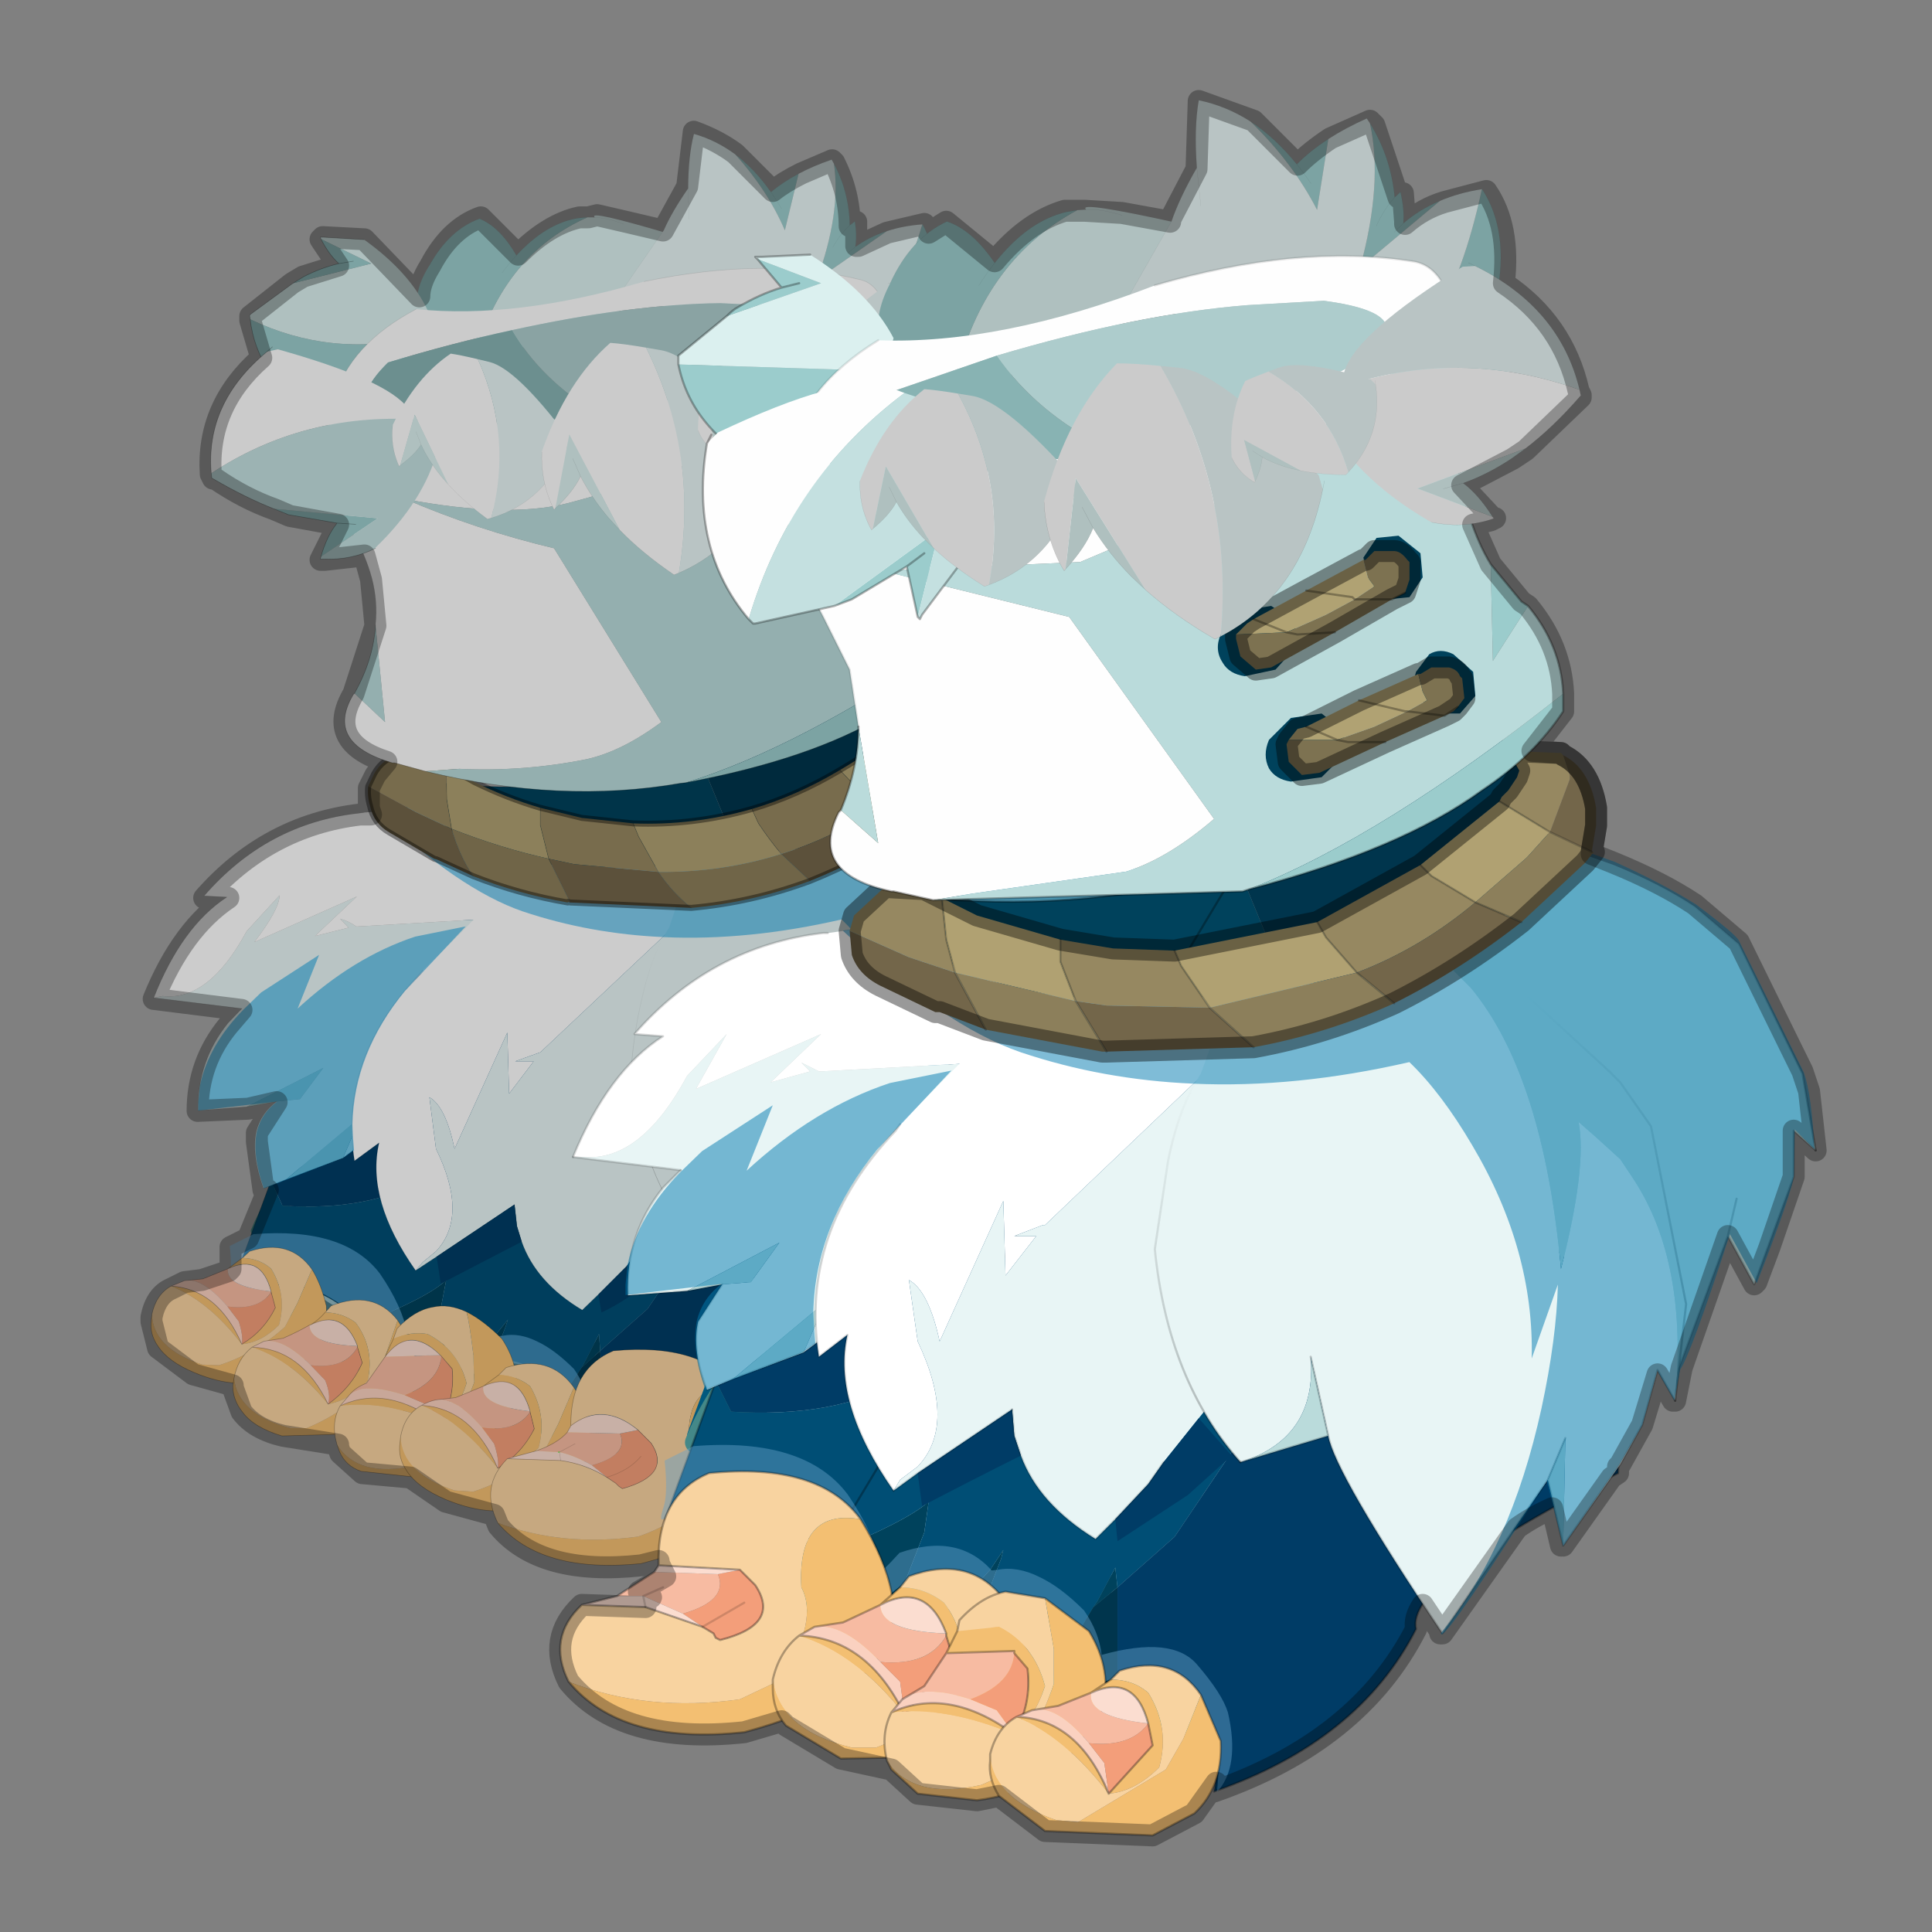 <?xml version="1.0" encoding="UTF-8" standalone="no"?>
<svg xmlns:xlink="http://www.w3.org/1999/xlink" height="440.0px" width="440.0px" xmlns="http://www.w3.org/2000/svg">
  <rect width="100%" height="100%" fill="#808080" stroke="none"/>
  <g transform="matrix(10.0, 0.0, 0.0, 10.0, 0.0, 0.0)">
    <use height="44.0" transform="matrix(1.0, 0.0, 0.0, 1.0, 0.0, 0.0)" width="44.0" xlink:href="#shape0"/>
    <use height="119.9" transform="matrix(0.273, 0.0, 0.0, 0.273, 3.432, 2.918)" width="85.4" xlink:href="#sprite0"/>
    <use height="31.55" transform="matrix(1.0, 0.0, 0.0, 1.0, 13.05, 9.25)" width="28.3" xlink:href="#shape10"/>
    <use height="60.5" transform="matrix(0.298, 0.0, 0.0, 0.298, 14.247, 19.197)" width="90.85" xlink:href="#sprite1"/>
    <use height="26.55" transform="matrix(0.298, 0.0, 0.0, 0.298, 15.062, 32.906)" width="43.65" xlink:href="#sprite2"/>
    <use height="7.45" transform="matrix(1.0, 0.0, 0.0, 1.0, 19.1, 16.8)" width="17.5" xlink:href="#shape11"/>
    <use height="153.2" transform="matrix(-0.025, -0.04, -0.039, 0.026, 27.512, 6.092)" width="89.05" xlink:href="#shape5"/>
    <use height="191.05" transform="matrix(-0.001, 0.048, 0.046, 0.001, 25.736, 2.248)" width="154.8" xlink:href="#shape6"/>
    <use height="15.05" transform="matrix(1.0, 0.0, 0.0, 1.0, 15.45, 5.75)" width="20.15" xlink:href="#shape12"/>
    <use height="75.25" transform="matrix(0.002, -0.062, 0.066, 0.003, 19.512, 13.223)" width="71.35" xlink:href="#shape8"/>
    <use height="5.75" transform="matrix(1.0, 0.0, 0.0, 1.0, 27.75, 12.15)" width="5.9" xlink:href="#shape13"/>
    <use height="75.25" transform="matrix(-0.004, -0.089, 0.085, -0.003, 23.925, 14.689)" width="71.35" xlink:href="#shape8"/>
    <use height="75.25" transform="matrix(-0.076, -0.015, 0.014, -0.078, 35.386, 12.444)" width="71.35" xlink:href="#shape8"/>
    <use height="75.25" transform="matrix(-0.018, -0.037, 0.044, -0.022, 28.713, 11.783)" width="71.35" xlink:href="#shape8"/>
    <use height="40.25" transform="matrix(1.0, 0.0, 0.0, 1.0, 3.2, 2.05)" width="38.4" xlink:href="#shape14"/>
  </g>
  <defs>
    <g id="shape0" transform="matrix(1.0, 0.0, 0.0, 1.0, 0.0, 0.0)">
      <path d="M44.0 44.0 L0.0 44.0 0.0 0.0 44.0 0.0 44.0 44.0" fill="#43adca" fill-opacity="0.0" fill-rule="evenodd" stroke="none"/>
    </g>
    <g id="sprite0" transform="matrix(1.0, 0.0, 0.0, 1.0, 42.7, 59.95)">
      <use height="94.95" transform="matrix(1.0, 0.0, 0.0, 1.0, -42.45, -39.0)" width="85.15" xlink:href="#shape1"/>
      <use height="60.5" transform="matrix(0.896, 0.0, 0.0, 0.896, -38.73, -8.946)" width="90.85" xlink:href="#sprite1"/>
      <use height="26.55" transform="matrix(0.896, 0.0, 0.0, 0.896, -36.327, 32.232)" width="43.65" xlink:href="#sprite2"/>
      <use height="19.6" transform="matrix(1.0, 0.0, 0.0, 1.0, -24.85, -14.1)" width="52.3" xlink:href="#shape4"/>
      <use height="153.2" transform="matrix(-0.067, -0.125, -0.123, 0.069, 2.435, -47.948)" width="89.05" xlink:href="#shape5"/>
      <use height="191.05" transform="matrix(-0.014, 0.142, 0.139, 0.014, -2.109, -59.948)" width="154.8" xlink:href="#shape6"/>
      <use height="46.4" transform="matrix(1.0, 0.0, 0.0, 1.0, -37.7, -51.0)" width="62.05" xlink:href="#shape7"/>
      <use height="75.25" transform="matrix(0.02, -0.186, 0.196, 0.023, -23.244, -28.353)" width="71.35" xlink:href="#shape8"/>
      <use height="75.25" transform="matrix(0.008, -0.268, 0.257, 0.01, -10.366, -23.125)" width="71.35" xlink:href="#shape8"/>
      <use height="75.25" transform="matrix(-0.231, -0.027, 0.025, -0.236, 26.072, -28.207)" width="71.35" xlink:href="#shape8"/>
      <use height="75.25" transform="matrix(-0.045, -0.115, 0.138, -0.055, 4.609, -30.535)" width="71.35" xlink:href="#shape8"/>
      <use height="26.55" transform="matrix(1.0, 0.0, 0.0, 1.0, -42.7, 33.4)" width="51.15" xlink:href="#shape9"/>
    </g>
    <g id="shape1" transform="matrix(1.0, 0.0, 0.0, 1.0, 42.45, 39.0)">
      <path d="M42.0 -39.0 L42.05 -39.0 42.0 -38.95 42.0 -39.0" fill="#253840" fill-rule="evenodd" stroke="none"/>
      <path d="M-31.7 26.3 L-33.75 31.7 -30.0 30.7 Q-25.95 29.45 -24.35 28.0 L-23.9 27.5 Q-22.8 26.05 -22.65 29.5 -22.5 34.4 -21.85 35.55" fill="none" stroke="#004764" stroke-linecap="round" stroke-linejoin="round" stroke-width="0.5"/>
      <path d="M-9.05 23.75 L-12.5 25.95 Q-21.25 26.5 -22.75 23.75 -16.1 20.65 -9.05 23.75" fill="#2c292c" fill-rule="evenodd" stroke="none"/>
      <path d="M-13.05 28.3 L-17.6 30.55 -24.6 30.55 -20.25 28.7 -26.55 28.7 -24.5 25.65 -27.15 25.65 -22.75 23.75 Q-21.25 26.5 -12.5 25.95 L-9.05 23.75 -7.8 23.0 Q-8.1 24.55 -9.25 25.75 -10.55 27.25 -13.05 28.3" fill="#b0b8b4" fill-rule="evenodd" stroke="none"/>
      <path d="M-29.5 34.05 L-33.0 37.35 -32.1 35.0 -31.6 33.95 -29.25 28.15 -34.1 32.05 Q-31.8 26.4 -25.35 21.85 -26.25 20.4 -30.3 21.85 -29.3 21.05 -28.2 20.55 L-21.45 21.25 Q-24.05 22.25 -22.75 23.75 L-27.15 25.65 -24.5 25.65 -26.55 28.7 -20.25 28.7 -24.6 30.55 -17.6 30.55 -13.05 28.3 Q-10.55 27.25 -9.25 25.75 -2.15 25.6 2.8 29.25 3.0 26.65 0.0 23.7 3.1 24.55 4.85 25.75 L5.15 24.0 Q5.15 22.6 4.5 21.95 L4.0 21.6 -0.35 18.55 -6.45 17.05 Q-3.9 13.85 2.1 13.75 L0.7 16.8 Q10.3 18.55 18.15 24.0 L6.7 21.6 Q10.6 27.25 9.9 34.2 L7.65 30.9 5.3 39.5 Q0.7 37.65 -1.15 32.65 L-1.15 37.2 -3.65 31.1 Q-9.4 38.1 -18.45 40.9 -24.1 38.4 -24.3 34.05 L-29.5 34.05 M6.7 27.6 Q6.15 26.55 4.85 25.75 6.15 26.55 6.7 27.6" fill="#89a2a8" fill-rule="evenodd" stroke="none"/>
      <path d="M-28.2 20.55 Q-24.3 18.45 -18.8 18.55 -24.2 16.8 -24.7 14.4 -19.4 16.8 -12.4 16.7 L-12.4 12.35 Q-11.15 15.05 -6.45 17.05 L-0.35 18.55 4.0 21.6 Q2.25 20.55 -2.7 19.5 -8.7 18.2 -14.1 19.3 -19.5 20.45 -21.45 21.25 L-28.2 20.55 M18.15 24.0 L11.55 24.0 16.35 34.15 13.3 34.15 Q14.8 39.4 13.3 43.95 13.7 39.7 11.15 36.65 L11.15 39.85 Q9.85 45.35 6.7 49.0 9.1 44.05 8.7 37.4 5.55 43.2 0.5 45.85 L2.7 40.3 Q0.15 42.9 -5.65 44.1 L-5.65 37.95 -15.5 44.05 Q-24.2 40.8 -30.3 36.35 L-29.5 34.05 -24.3 34.05 Q-24.1 38.4 -18.45 40.9 -9.4 38.1 -3.65 31.1 L-1.15 37.2 -1.15 32.65 Q0.7 37.65 5.3 39.5 L7.65 30.9 9.9 34.2 Q10.6 27.25 6.7 21.6 L18.15 24.0" fill="#74949c" fill-rule="evenodd" stroke="none"/>
      <path d="M13.3 43.95 L11.15 39.85 11.15 36.65 Q13.7 39.7 13.3 43.95 M6.7 49.0 L6.7 43.45 Q5.15 50.1 1.8 51.85 L-17.2 46.8 Q-27.95 43.45 -31.05 38.75 L-30.3 36.35 Q-24.2 40.8 -15.5 44.05 L-5.65 37.95 -5.65 44.1 Q0.15 42.9 2.7 40.3 L0.5 45.85 Q5.55 43.2 8.7 37.4 9.1 44.05 6.7 49.0 M-22.75 23.75 Q-24.05 22.25 -21.45 21.25 -19.5 20.45 -14.1 19.3 -8.7 18.2 -2.7 19.5 2.25 20.55 4.0 21.6 L4.5 21.95 Q5.15 22.6 5.15 24.0 2.35 22.35 -4.95 21.5 L-13.7 21.05 -9.05 23.75 Q-16.1 20.65 -22.75 23.75" fill="#38606a" fill-rule="evenodd" stroke="none"/>
      <path d="M5.15 24.0 L4.85 25.75 Q3.1 24.55 0.0 23.7 3.0 26.65 2.8 29.25 -2.15 25.6 -9.25 25.75 -8.1 24.55 -7.8 23.0 L-9.05 23.75 -13.7 21.05 -4.95 21.5 Q2.35 22.35 5.15 24.0" fill="#264046" fill-rule="evenodd" stroke="none"/>
      <path d="M-29.5 34.05 L-33.0 37.35 -32.1 35.0 -31.6 33.95 -29.25 28.15 -34.1 32.05 Q-31.8 26.4 -25.35 21.85 -26.25 20.4 -30.3 21.85 -29.3 21.05 -28.2 20.55 -24.3 18.45 -18.8 18.55 -24.2 16.8 -24.7 14.4 -19.4 16.8 -12.4 16.7 L-12.4 12.35 Q-11.15 15.05 -6.45 17.05 -3.9 13.85 2.1 13.75 L0.7 16.8 Q10.3 18.55 18.15 24.0 L11.55 24.0 16.35 34.15 13.3 34.15 Q14.8 39.4 13.3 43.95 L11.15 39.85 Q9.85 45.35 6.7 49.0 L6.7 43.45 Q5.15 50.1 1.8 51.85 L-17.2 46.8 Q-27.95 43.45 -31.05 38.75 L-30.3 36.35 -29.5 34.05 M-22.75 23.75 Q-24.05 22.25 -21.45 21.25 M4.0 21.6 Q2.25 20.55 -2.7 19.5 -8.7 18.2 -14.1 19.3 -19.5 20.45 -21.45 21.25 M4.85 25.75 Q6.15 26.55 6.7 27.6 M5.15 24.0 L4.85 25.75 Q3.1 24.55 0.0 23.7 3.0 26.65 2.8 29.25 -2.15 25.6 -9.25 25.75 -10.55 27.25 -13.05 28.3 M4.0 21.6 L4.5 21.95 Q5.15 22.6 5.15 24.0 M-9.05 23.75 L-7.8 23.0 Q-8.1 24.55 -9.25 25.75 M-22.75 23.75 Q-21.25 26.5 -12.5 25.95 L-9.05 23.75" fill="none" stroke="#366c6c" stroke-linecap="round" stroke-linejoin="round" stroke-width="0.5"/>
      <path d="M27.95 12.55 L27.95 12.65 27.9 12.55 27.95 12.55" fill="#003849" fill-rule="evenodd" stroke="none"/>
      <path d="M-14.15 42.8 L-14.2 42.8 -14.85 43.25 -15.55 42.55 -13.95 40.75 -12.9 39.45 -13.1 40.05 -14.15 42.8 M-19.75 41.7 L-19.8 41.8 -21.0 42.85 -22.35 43.6 Q-23.65 41.35 -25.1 39.8 -19.55 37.6 -18.05 36.15 L-18.45 38.25 Q-19.0 40.75 -19.75 41.7 M-17.45 -1.1 L-19.7 -2.85 -19.6 -2.9 -20.0 -3.2 -18.95 -5.3 -18.8 -5.35 -16.2 -5.1 Q-5.65 -4.5 3.1 -7.4 L5.55 -1.45 -8.75 2.0 -17.45 -1.1 M-6.75 43.45 L-6.45 42.9 -5.3 40.65 -5.2 42.05 -6.75 43.45" fill="#003449" fill-rule="evenodd" stroke="none"/>
      <path d="M-8.2 45.65 L-8.6 45.05 Q-9.4 43.9 -10.55 43.5 -13.35 42.5 -14.15 42.8 L-13.1 40.05 -12.9 39.45 -13.95 40.75 -15.55 42.55 Q-16.55 41.75 -17.75 41.6 L-19.75 41.7 Q-19.0 40.75 -18.45 38.25 L-18.05 36.15 Q-19.55 37.6 -25.1 39.8 -29.85 34.8 -36.2 37.55 L-36.15 37.3 -32.7 27.95 -32.65 27.8 -32.65 27.9 -31.7 29.95 Q-24.5 30.4 -20.05 27.8 L-23.2 20.8 Q-14.0 9.05 -17.6 -1.0 L-17.45 -1.1 -8.75 2.0 5.55 -1.45 13.1 17.4 -1.25 38.55 -5.2 42.05 -5.3 40.65 -6.45 42.9 -6.75 43.45 -8.2 45.65 M-32.65 27.9 L-32.7 27.95 -32.65 27.9" fill="#003e5d" fill-rule="evenodd" stroke="none"/>
      <path d="M3.1 -7.4 L4.95 -8.05 5.45 -8.25 Q15.3 -12.0 20.6 -16.7 L20.9 -16.25 21.0 -16.3 Q27.2 -7.0 27.95 12.55 L27.9 12.55 27.5 9.85 27.85 12.45 26.45 10.55 24.8 8.5 18.45 2.2 Q13.6 -1.8 9.35 -2.3 L5.55 -1.45 3.1 -7.4 M-5.15 47.95 L-5.2 47.95 -6.9 49.45 -6.9 49.4 Q-7.35 47.1 -8.2 45.65 L-6.75 43.45 -5.2 42.05 -5.15 42.8 Q-4.9 46.2 -5.15 47.95" fill="#002a3d" fill-rule="evenodd" stroke="none"/>
      <path d="M27.95 12.65 L28.0 12.7 28.1 13.75 Q29.45 23.1 29.4 26.45 L29.15 34.15 Q14.6 41.6 15.25 44.9 11.45 52.55 1.4 55.95 2.25 52.3 0.3 50.3 -1.35 47.55 -5.15 47.95 -4.9 46.2 -5.15 42.8 L-5.2 42.05 -1.25 38.55 13.1 17.4 5.55 -1.45 9.35 -2.3 Q13.6 -1.8 18.45 2.2 L24.8 8.5 26.45 10.55 27.85 12.45 27.5 9.85 27.9 12.55 27.95 12.65 M-32.65 27.9 Q-29.6 26.6 -26.4 24.5 L-23.2 20.8 -20.05 27.8 Q-24.5 30.4 -31.7 29.95 L-32.65 27.9" fill="#003051" fill-rule="evenodd" stroke="none"/>
      <path d="M3.1 -7.4 L4.95 -8.05 5.45 -8.25 Q15.3 -12.0 20.6 -16.7 L20.9 -16.25 21.0 -16.3 Q27.2 -7.0 27.95 12.55 M27.95 12.65 L28.0 12.7 28.1 13.75 Q29.45 23.1 29.4 26.45 L29.15 34.15 Q14.6 41.6 15.25 44.9 11.45 52.55 1.4 55.95 2.25 52.3 0.3 50.3 -1.35 47.55 -5.15 47.95 M-25.1 39.8 Q-29.85 34.8 -36.2 37.55 L-36.15 37.3 -32.7 27.95 -32.65 27.8 M-32.65 27.9 Q-29.6 26.6 -26.4 24.5 L-23.2 20.8 Q-14.0 9.05 -17.6 -1.0 L-17.45 -1.1 -19.7 -2.85 -19.6 -2.9 -20.0 -3.2 -18.95 -5.3 -18.8 -5.35 -16.2 -5.1 Q-5.65 -4.5 3.1 -7.4 M-32.7 27.95 L-32.65 27.9" fill="none" stroke="#000000" stroke-linecap="round" stroke-linejoin="round" stroke-opacity="0.302" stroke-width="0.05"/>
      <path d="M-11.65 5.85 L-17.35 16.6 -17.35 16.7 Q-20.05 21.05 -26.65 25.95 L-25.2 22.55 -31.4 27.75 -33.3 28.5 Q-34.3 25.7 -33.9 23.75 -33.5 22.2 -32.2 21.25 L-30.25 21.05 -28.3 18.45 -34.7 21.7 -38.75 22.0 Q-38.8 17.85 -36.25 14.7 L-35.1 13.5 -42.45 12.6 -41.7 12.45 Q-37.85 12.9 -34.7 7.05 L-31.95 4.05 Q-31.95 5.2 -34.05 7.95 L-25.5 4.15 -29.0 7.45 -26.2 6.75 -26.9 6.0 Q-26.2 6.2 -25.55 6.65 L-25.45 6.65 -11.65 5.85" fill="#b9c4c4" fill-rule="evenodd" stroke="none"/>
      <path d="M-24.95 -2.85 Q-22.0 -3.05 -19.65 -3.6 L-19.6 -3.6 Q-18.65 -2.1 -17.7 -1.4 -15.1 0.55 -9.9 1.4 -10.9 5.15 -11.65 5.85 L-25.45 6.65 -25.55 6.65 Q-26.2 6.2 -26.9 6.0 L-26.2 6.75 -29.0 7.45 -25.5 4.15 -34.05 7.95 Q-31.95 5.2 -31.95 4.05 L-34.7 7.05 Q-37.85 12.9 -41.7 12.45 L-42.45 12.6 Q-40.1 6.65 -36.35 4.2 L-38.25 4.1 Q-33.0 -1.95 -25.35 -2.8 L-24.95 -2.85" fill="#cccccc" fill-rule="evenodd" stroke="none"/>
      <path d="M-26.65 25.95 L-31.4 27.75 -25.2 22.55 -26.65 25.95 M-32.2 21.25 L-34.7 21.7 -28.3 18.45 -30.25 21.05 -32.2 21.25" fill="#94afaf" fill-rule="evenodd" stroke="none"/>
      <path d="M-17.35 16.7 Q-20.05 21.05 -26.65 25.95 L-31.4 27.75 -33.3 28.5 Q-34.3 25.7 -33.9 23.75 -33.5 22.2 -32.2 21.25 L-34.7 21.7 -38.75 22.0 Q-38.8 17.85 -36.25 14.7 L-35.1 13.5 M-42.45 12.6 Q-40.1 6.65 -36.35 4.2 L-38.25 4.1 Q-33.0 -1.95 -25.35 -2.8 L-24.95 -2.85" fill="none" stroke="#000000" stroke-linecap="round" stroke-linejoin="round" stroke-opacity="0.153" stroke-width="0.05"/>
      <path d="M-35.1 13.5 L-42.45 12.6" fill="none" stroke="#000000" stroke-linecap="round" stroke-linejoin="round" stroke-opacity="0.153" stroke-width="0.05"/>
      <path d="M24.6 -8.9 L24.6 -8.95 24.65 -8.85 24.6 -8.9" fill="#b9c4c4" fill-rule="evenodd" stroke="none"/>
      <path d="M10.15 4.7 Q10.6 3.0 11.85 1.05 L11.85 1.0 Q18.95 -0.65 21.6 -4.2 24.0 -7.35 24.5 -8.65 24.45 -8.45 24.25 -8.55 L24.05 -8.75 24.35 -8.85 24.5 -8.85 24.6 -8.85 24.6 -8.9 24.65 -8.85 24.7 -8.9 26.45 -8.55 29.0 -7.6 Q32.25 -6.15 34.55 -4.75 L37.5 -2.2 41.95 6.8 Q42.5 8.3 42.7 12.05 L41.3 10.7 41.3 13.75 Q41.2 14.75 38.7 21.2 L36.85 17.85 Q33.85 27.05 33.3 27.25 25.25 19.9 24.4 18.0 23.5 19.35 20.1 20.5 L13.5 11.05 Q12.25 9.15 11.1 6.9 L10.15 4.7 M22.45 14.1 L24.4 18.0 22.45 14.1 M37.25 15.4 L36.85 17.85 37.25 15.4" fill="#94afaf" fill-rule="evenodd" stroke="none"/>
      <path d="M42.7 12.05 L41.3 10.7 41.3 13.75 Q41.2 14.75 38.7 21.2 L36.85 17.85 Q33.85 27.05 33.3 27.25 25.25 19.9 24.4 18.0 23.5 19.35 20.1 20.5 M36.85 17.85 L37.25 15.4 M24.4 18.0 L22.45 14.1" fill="none" stroke="#000000" stroke-linecap="round" stroke-linejoin="round" stroke-opacity="0.2" stroke-width="0.05"/>
      <path d="M26.45 -8.55 L29.0 -7.6 Q32.25 -6.15 34.55 -4.75 L37.5 -2.2 41.95 6.8 Q42.5 8.3 42.7 12.05 M20.1 20.5 L13.5 11.05 Q12.25 9.15 11.1 6.9 L10.15 4.7" fill="none" stroke="url(#gradient0)" stroke-linecap="round" stroke-linejoin="round" stroke-width="0.05"/>
      <path d="M2.65 5.05 L7.85 15.2 7.95 15.6 7.55 16.45 7.55 16.5 Q7.2 17.8 7.55 20.25 7.9 22.6 2.95 27.3 L0.45 30.4 -1.95 33.5 -3.0 35.0 -5.35 37.35 -6.7 38.65 Q-10.55 36.35 -11.75 32.95 L-12.15 31.65 -12.35 29.85 -18.85 34.2 -20.6 35.35 -20.0 34.65 -18.9 33.75 Q-16.15 30.8 -18.9 25.2 L-19.45 20.9 Q-18.1 21.65 -17.35 25.2 L-12.95 15.5 -12.8 20.6 -10.75 17.9 -12.3 17.9 -10.35 17.2 -10.2 17.15 2.65 5.05 M14.15 12.8 L14.25 12.9 13.75 13.55 13.95 13.1 14.15 12.8" fill="#b9c4c4" fill-rule="evenodd" stroke="none"/>
      <path d="M-2.55 -1.75 L-2.6 -1.85 -2.55 -1.85 -2.55 -1.75 M-20.0 10.3 Q-15.35 5.85 -11.2 1.15 L-9.9 1.4 Q-6.25 2.0 1.05 1.55 L2.1 1.55 2.65 5.05 -10.2 17.15 -10.35 17.2 -12.3 17.9 -10.75 17.9 -12.8 20.6 -12.95 15.5 -17.35 25.2 Q-18.1 21.65 -19.45 20.9 L-18.9 25.2 Q-16.15 30.8 -18.9 33.75 L-20.0 34.65 -20.6 35.35 Q-24.75 29.45 -23.65 24.7 L-25.7 26.2 Q-27.05 17.7 -20.3 10.65 L-20.0 10.3" fill="#cccccc" fill-rule="evenodd" stroke="none"/>
      <path d="M0.45 30.4 L2.6 32.95 -0.35 35.7 Q-3.0 37.9 -5.1 38.85 L-5.35 37.35 -3.0 35.0 -1.95 33.5 0.45 30.4 M-11.75 32.95 L-18.5 36.45 -18.85 34.2 -12.35 29.85 -12.15 31.65 -11.75 32.95" fill="#003051" fill-rule="evenodd" stroke="none"/>
      <path d="M-5.35 37.35 L-6.7 38.65 Q-10.55 36.35 -11.75 32.95 L-12.15 31.65 -12.35 29.85 M-20.6 35.35 Q-24.75 29.45 -23.65 24.7 L-25.7 26.2 Q-27.05 17.7 -20.3 10.65 L-20.0 10.3 M-1.95 33.5 L-3.0 35.0 -5.35 37.35" fill="none" stroke="#000000" stroke-linecap="round" stroke-linejoin="round" stroke-opacity="0.153" stroke-width="0.05"/>
      <path d="M-18.85 34.2 L-20.6 35.35 M-12.35 29.85 L-18.85 34.2" fill="none" stroke="#000000" stroke-linecap="round" stroke-linejoin="round" stroke-opacity="0.153" stroke-width="0.05"/>
      <path d="M0.55 6.75 L1.25 4.65 2.0 1.95 1.3 1.95 1.95 1.75 1.9 1.2 2.0 1.5 2.3 1.5 5.3 0.95 10.45 0.3 17.45 -0.7 19.0 0.95 Q24.05 6.95 25.25 20.2 27.1 13.1 26.5 10.15 L27.7 11.25 29.25 12.75 30.25 14.05 Q33.95 19.7 33.05 29.2 L31.85 27.2 Q31.65 28.6 30.85 30.9 L29.25 33.6 25.4 39.2 Q26.15 35.05 25.5 31.8 L24.3 34.7 Q17.7 45.1 17.1 45.25 9.8 34.15 9.3 31.6 L8.15 26.3 Q8.55 31.75 3.3 33.5 -1.75 27.95 -2.65 18.9 -2.4 15.5 -1.75 12.8 -0.95 9.05 0.55 6.75 L2.05 5.05 0.55 6.75 M2.1 4.95 L2.25 4.8 2.25 4.6 2.05 5.05 2.1 4.95" fill="#b9c4c4" fill-rule="evenodd" stroke="none"/>
      <path d="M17.45 -0.7 L17.2 -0.95 17.25 -1.05 17.65 -1.1 17.9 -1.1 18.05 -1.05 20.15 -0.15 22.9 1.6 28.6 6.6 29.25 7.45 Q31.35 10.0 31.35 10.45 31.75 11.35 33.85 22.6 34.0 24.5 33.05 29.2 33.95 19.7 30.25 14.05 L29.25 12.75 27.7 11.25 26.5 10.15 Q27.1 13.1 25.25 20.2 24.05 6.95 19.0 0.95 L17.45 -0.7 M25.4 39.2 L24.3 34.7 25.5 31.8 Q26.15 35.05 25.4 39.2 M9.3 31.6 Q7.7 32.95 3.3 33.5 8.55 31.75 8.15 26.3 L9.3 31.6" fill="#94afaf" fill-rule="evenodd" stroke="none"/>
      <path d="M33.05 29.2 L31.85 27.2 Q31.65 28.6 30.85 30.9 L29.25 33.6 25.4 39.2 24.3 34.7 Q17.7 45.1 17.1 45.25 9.8 34.15 9.3 31.6 7.7 32.95 3.3 33.5 M24.3 34.7 L25.5 31.8 M9.3 31.6 L8.15 26.3" fill="none" stroke="#000000" stroke-linecap="round" stroke-linejoin="round" stroke-opacity="0.2" stroke-width="0.05"/>
      <path d="M20.15 -0.15 L22.9 1.6 28.6 6.6 29.25 7.45 Q31.35 10.0 31.35 10.45 31.75 11.35 33.85 22.6 34.0 24.5 33.05 29.2 M3.3 33.5 Q-1.75 27.95 -2.65 18.9 -2.4 15.5 -1.75 12.8 -0.95 9.05 0.55 6.75 L2.05 5.05 M2.1 4.95 L2.05 5.05" fill="none" stroke="url(#gradient1)" stroke-linecap="round" stroke-linejoin="round" stroke-width="0.05"/>
    </g>
    <linearGradient gradientTransform="matrix(-0.007, -0.013, -0.018, 0.009, 10.85, 14.7)" gradientUnits="userSpaceOnUse" id="gradient0" spreadMethod="pad" x1="-819.2" x2="819.2">
      <stop offset="0.0" stop-color="#000000" stop-opacity="0.302"/>
      <stop offset="1.0" stop-color="#000000" stop-opacity="0.0"/>
    </linearGradient>
    <linearGradient gradientTransform="matrix(-0.004, -0.017, -0.025, 0.006, -5.95, 23.95)" gradientUnits="userSpaceOnUse" id="gradient1" spreadMethod="pad" x1="-819.2" x2="819.2">
      <stop offset="0.0" stop-color="#000000" stop-opacity="0.302"/>
      <stop offset="1.0" stop-color="#000000" stop-opacity="0.0"/>
    </linearGradient>
    <g id="sprite1" transform="matrix(1.0, 0.0, 0.0, 1.0, 43.35, 30.25)">
      <use height="60.5" transform="matrix(1.0, 0.0, 0.0, 1.0, -43.35, -30.25)" width="90.85" xlink:href="#shape2"/>
    </g>
    <g id="shape2" transform="matrix(1.0, 0.0, 0.0, 1.0, 43.35, 30.25)">
      <path d="M-23.95 -7.0 L-22.75 -8.35 -22.35 -8.7 -23.95 -7.0 M-2.9 -22.3 L-2.9 -22.2 -3.0 -22.3 -2.9 -22.3" fill="#003c5d" fill-opacity="0.502" fill-rule="evenodd" stroke="none"/>
      <path d="M27.35 -30.25 L27.4 -30.2 27.45 -30.2 29.45 -29.8 32.25 -28.8 Q35.9 -27.15 38.45 -25.55 41.6 -23.2 41.75 -22.75 L46.7 -12.7 Q47.3 -11.0 47.5 -6.85 L46.0 -8.35 45.95 -4.95 Q45.9 -3.8 43.1 3.4 L41.05 -0.35 Q38.05 8.85 37.25 10.0 L36.8 12.35 35.5 10.1 34.35 14.25 32.6 17.25 28.3 23.5 27.05 18.5 Q19.7 30.1 19.0 30.25 L18.95 30.15 Q24.3 23.7 26.65 12.95 27.8 7.6 27.9 3.5 L25.9 9.15 Q26.1 0.85 21.35 -7.15 19.0 -11.15 16.55 -13.5 7.85 -11.5 0.05 -11.85 -6.9 -12.15 -13.15 -14.25 -19.1 -16.3 -26.75 -23.55 L-22.0 -24.3 -21.95 -24.25 Q-20.9 -22.6 -19.85 -21.8 -17.2 -19.85 -12.05 -18.85 L-11.1 -18.7 Q-7.05 -18.05 1.1 -18.5 L2.1 -18.5 2.05 -18.9 2.15 -18.6 2.3 -18.55 2.5 -18.6 5.85 -19.2 11.6 -19.95 18.6 -20.9 19.25 -21.2 19.15 -21.3 19.2 -21.45 19.65 -21.5 19.8 -21.5 Q22.55 -22.95 24.05 -24.95 26.7 -28.45 27.25 -29.9 L26.95 -29.8 26.75 -30.0 27.1 -30.15 27.25 -30.2 27.35 -30.2 27.35 -30.25 M-23.95 -7.0 L-24.1 -6.85 Q-28.85 -1.05 -29.0 5.6 L-28.95 6.7 -28.85 8.0 -29.85 8.7 -37.25 11.55 Q-38.35 8.45 -37.9 6.25 -37.45 4.5 -36.0 3.45 L-43.35 4.3 -43.35 3.5 -43.2 2.0 Q-42.4 -1.8 -39.15 -5.1 L-37.5 -6.7 -32.1 -10.2 -34.1 -5.2 Q-28.9 -10.0 -23.15 -11.9 L-18.45 -12.85 -22.35 -8.7 -22.75 -8.35 -23.95 -7.0" fill="#017baf" fill-opacity="0.502" fill-rule="evenodd" stroke="none"/>
    </g>
    <g id="sprite2" transform="matrix(1.0, 0.0, 0.0, 1.0, 21.8, 13.25)">
      <use height="26.55" transform="matrix(1.0, 0.0, 0.0, 1.0, -21.8, -13.25)" width="43.65" xlink:href="#shape3"/>
    </g>
    <g id="shape3" transform="matrix(1.0, 0.0, 0.0, 1.0, 21.8, 13.25)">
      <path d="M-19.35 -13.15 Q-10.85 -13.85 -7.55 -9.45 -5.5 -6.45 -5.0 -3.85 L-4.95 -3.6 -4.3 -4.25 -3.6 -5.0 Q0.85 -6.55 3.45 -3.65 L3.9 -3.7 Q5.4 -4.0 7.1 -3.15 8.7 -2.4 10.5 -0.6 11.65 1.05 11.85 2.8 17.25 1.3 19.15 3.55 21.05 5.75 21.5 7.2 22.45 11.35 20.65 13.3 21.25 8.95 18.6 6.3 15.9 3.6 11.85 4.9 L11.15 5.55 10.85 5.85 Q10.75 3.85 9.5 1.95 8.65 -0.35 6.6 -0.85 L3.45 -1.35 Q2.35 -1.25 2.2 -0.75 0.0 -3.8 -3.2 -2.7 L-4.85 -1.45 -5.4 -0.9 -6.05 -0.7 Q-6.05 -0.05 -9.3 -5.1 -14.0 -9.25 -17.75 -8.4 L-21.75 -7.55 Q-21.95 -7.55 -21.6 -8.6 -21.3 -9.65 -21.55 -12.05 L-19.35 -13.15" fill="#67a3cb" fill-opacity="0.451" fill-rule="evenodd" stroke="none"/>
    </g>
    <g id="shape4" transform="matrix(1.0, 0.0, 0.0, 1.0, 24.85, 14.1)">
      <path d="M-9.5 1.0 Q-13.55 0.1 -17.6 -1.5 L-18.0 -3.95 -18.05 -6.75 -15.7 -5.4 Q-12.95 -4.05 -10.2 -3.25 L-10.2 -1.8 -9.5 1.0 M-0.35 2.1 L-2.0 -0.85 -2.45 -1.95 Q2.55 -1.75 7.45 -3.15 L8.0 -1.95 Q8.9 -0.6 9.9 0.6 5.0 2.15 -0.35 2.1 M14.8 -6.4 Q17.7 -8.1 20.55 -10.35 L23.9 -8.0 23.75 -7.8 22.3 -6.5 22.1 -6.25 18.4 -3.55 15.55 -5.6 14.8 -6.4" fill="#8c805b" fill-rule="evenodd" stroke="none"/>
      <path d="M-0.35 2.1 L-7.4 1.45 -9.5 1.0 -10.2 -1.8 -10.2 -3.25 -6.7 -2.4 -6.65 -2.4 -2.45 -1.95 -2.0 -0.85 -0.35 2.1 M-18.05 -6.75 L-18.0 -3.95 -17.6 -1.5 -20.6 -2.9 -24.55 -5.05 -24.05 -6.1 Q-23.35 -7.35 -21.9 -7.75 -20.55 -8.15 -19.2 -7.45 L-18.05 -6.75 M7.45 -3.15 Q11.2 -4.25 14.8 -6.4 L15.55 -5.6 18.4 -3.55 Q14.4 -0.8 9.9 0.6 8.9 -0.6 8.0 -1.95 L7.45 -3.15 M20.55 -10.35 L20.85 -10.65 21.2 -10.95 21.9 -11.95 22.05 -12.4 21.4 -13.85 Q23.15 -13.95 25.05 -13.25 25.1 -13.2 25.25 -13.1 L25.5 -11.75 25.45 -11.5 Q25.25 -9.65 23.9 -8.0 L20.55 -10.35" fill="#786c4d" fill-rule="evenodd" stroke="none"/>
      <path d="M-7.7 4.65 L-9.5 1.0 -7.4 1.45 -0.35 2.1 Q0.8 3.8 2.4 5.1 L-7.7 4.65 M-17.6 -1.5 Q-16.95 0.75 -15.8 2.45 L-18.85 1.05 -19.05 1.0 -22.8 -1.2 Q-24.1 -1.95 -24.4 -3.4 -24.65 -4.25 -24.55 -5.05 L-20.6 -2.9 -17.6 -1.5 M25.25 -13.1 Q26.95 -12.1 27.2 -9.3 L27.05 -8.15 26.65 -6.35 23.9 -8.0 Q25.25 -9.65 25.45 -11.5 L25.5 -11.75 25.25 -13.1 M21.4 -2.05 Q16.95 1.0 12.3 2.85 L9.9 0.6 Q14.4 -0.8 18.4 -3.55 19.9 -2.65 21.4 -2.05" fill="#5c513b" fill-rule="evenodd" stroke="none"/>
      <path d="M-9.5 1.0 L-7.7 4.65 -7.9 4.6 -7.9 4.65 Q-12.0 3.95 -15.8 2.45 -16.95 0.75 -17.6 -1.5 -13.55 0.1 -9.5 1.0 M2.4 5.1 Q0.8 3.8 -0.35 2.1 5.0 2.15 9.9 0.6 L12.3 2.85 Q7.45 4.65 2.4 5.1 M26.65 -6.35 L26.7 -6.3 26.1 -5.65 21.4 -2.05 Q19.9 -2.65 18.4 -3.55 L22.1 -6.25 22.3 -6.5 23.75 -7.8 23.9 -8.0 26.65 -6.35" fill="#706548" fill-rule="evenodd" stroke="none"/>
      <path d="M-7.7 4.65 L-9.5 1.0 -10.2 -1.8 -10.2 -3.25 M-17.6 -1.5 Q-16.95 0.75 -15.8 2.45 M2.4 5.1 Q0.8 3.8 -0.35 2.1 L-2.0 -0.85 -2.45 -1.95 M-18.05 -6.75 L-18.0 -3.95 -17.6 -1.5 M14.8 -6.4 L15.55 -5.6 18.4 -3.55 Q19.9 -2.65 21.4 -2.05 M23.9 -8.0 L20.55 -10.35 M7.45 -3.15 L8.0 -1.95 Q8.9 -0.6 9.9 0.6 M12.3 2.85 L9.9 0.6 M26.65 -6.35 L23.9 -8.0" fill="none" stroke="#000000" stroke-linecap="round" stroke-linejoin="round" stroke-opacity="0.2" stroke-width="0.05"/>
      <path d="M-15.8 2.45 Q-12.0 3.95 -7.9 4.65 L-7.9 4.6 -7.7 4.65 2.4 5.1 M-10.2 -3.25 Q-12.95 -4.05 -15.7 -5.4 L-18.05 -6.75 -19.2 -7.45 Q-20.55 -8.15 -21.9 -7.75 -23.35 -7.35 -24.05 -6.1 L-24.55 -5.05 Q-24.65 -4.25 -24.4 -3.4 -24.1 -1.95 -22.8 -1.2 L-19.05 1.0 -18.85 1.05 -15.8 2.45 M-2.45 -1.95 L-6.65 -2.4 -6.7 -2.4 -10.2 -3.25 M-2.45 -1.95 Q2.55 -1.75 7.45 -3.15 11.2 -4.25 14.8 -6.4 17.7 -8.1 20.55 -10.35 L20.85 -10.65 21.2 -10.95 21.9 -11.95 22.05 -12.4 21.4 -13.85 Q23.15 -13.95 25.05 -13.25 25.1 -13.2 25.25 -13.1 26.95 -12.1 27.2 -9.3 L27.05 -8.15 26.65 -6.35 26.7 -6.3 26.1 -5.65 21.4 -2.05 Q16.95 1.0 12.3 2.85 7.45 4.65 2.4 5.1" fill="none" stroke="#000000" stroke-linecap="round" stroke-linejoin="round" stroke-opacity="0.4" stroke-width="0.5"/>
    </g>
    <g id="shape5" transform="matrix(1.0, 0.0, 0.0, 1.0, 44.55, 76.6)">
      <path d="M11.4 -41.3 L13.55 -37.5 Q18.15 12.25 -18.4 52.85 -43.05 29.15 -42.95 1.35 -50.8 -42.95 -19.6 -76.6 17.75 -39.5 11.4 -41.3 6.8 -48.6 -0.6 -54.65 6.8 -48.6 11.4 -41.3" fill="#afc0bf" fill-rule="evenodd" stroke="none"/>
      <path d="M13.55 -37.5 L15.75 -32.5 Q22.45 -14.35 14.45 10.15 33.75 10.85 43.9 19.15 46.95 38.15 34.25 58.5 25.6 74.15 14.45 76.6 -5.45 65.3 -18.4 52.85 18.15 12.25 13.55 -37.5 M9.55 22.65 Q12.45 16.2 14.45 10.15 12.45 16.2 9.55 22.65" fill="#7ca3a3" fill-rule="evenodd" stroke="none"/>
      <path d="M13.55 -37.5 L11.4 -41.3 Q6.8 -48.6 -0.6 -54.65 M14.45 10.15 Q22.45 -14.35 15.75 -32.5 L13.55 -37.5 M34.25 58.5 Q46.95 38.15 43.9 19.15 33.75 10.85 14.45 10.15 12.45 16.2 9.55 22.65" fill="none" stroke="#000000" stroke-linecap="round" stroke-linejoin="round" stroke-opacity="0.302" stroke-width="0.05"/>
    </g>
    <g id="shape6" transform="matrix(1.0, 0.0, 0.0, 1.0, 75.4, 92.6)">
      <path d="M77.4 37.0 L79.15 39.55 Q81.55 68.8 60.95 97.85 49.55 101.3 23.7 85.25 17.45 90.2 16.5 90.45 L16.15 90.5 14.5 90.85 Q-16.35 96.65 -36.2 82.55 L-36.15 82.45 Q4.25 74.3 26.65 60.1 L31.35 56.9 30.6 58.7 Q41.25 66.35 52.25 66.75 L77.4 37.0 M-65.85 -32.75 Q-46.5 -11.2 -24.6 1.1 L-58.35 5.95 Q-52.5 -3.05 -46.05 -9.4 -58.45 -20.35 -65.85 -32.75 M-66.3 26.35 Q-37.9 33.55 2.4 22.95 L-30.15 61.8 Q-25.9 51.75 -19.25 44.1 L-14.8 39.5 -19.25 44.1 -19.45 43.95 Q-25.6 44.4 -34.0 42.2 L-31.35 39.4 Q-25.55 34.1 -17.5 30.55 -25.55 34.1 -31.35 39.4 -50.6 37.05 -66.3 26.35 M-37.0 -2.1 Q-41.8 -5.7 -46.05 -9.4 -41.8 -5.7 -37.0 -2.1" fill="#7ca3a3" fill-rule="evenodd" stroke="none"/>
      <path d="M20.8 -92.6 L35.65 -24.2 77.4 37.0 52.25 66.75 Q41.25 66.35 30.6 58.7 L31.35 56.9 26.65 60.1 Q4.25 74.3 -36.15 82.45 -34.2 71.1 -30.15 61.8 L2.4 22.95 Q-37.9 33.55 -66.3 26.35 L-68.5 24.75 Q-63.75 14.25 -58.35 5.95 L-24.6 1.1 Q-46.5 -11.2 -65.85 -32.75 -73.0 -44.95 -75.4 -58.6 -62.35 -60.7 -43.35 -58.85 -28.75 -67.15 -17.6 -70.85 L20.8 -92.6 M-25.3 -56.45 L-43.35 -58.85 -25.3 -56.45" fill="#b9c4c4" fill-rule="evenodd" stroke="none"/>
      <path d="M20.8 -92.6 L-17.6 -70.85 Q-28.75 -67.15 -43.35 -58.85 L-25.3 -56.45 M-36.15 82.45 L-36.2 82.55 Q-16.35 96.65 14.5 90.85 L16.15 90.5 16.5 90.45 Q17.45 90.2 23.7 85.25 49.55 101.3 60.95 97.85 81.55 68.8 79.15 39.55 M-43.35 -58.85 Q-62.35 -60.7 -75.4 -58.6 -73.0 -44.95 -65.85 -32.75 -58.45 -20.35 -46.05 -9.4 -41.8 -5.7 -37.0 -2.1 M-58.35 5.95 Q-63.75 14.25 -68.5 24.75 L-66.3 26.35 Q-50.6 37.05 -31.35 39.4 -25.55 34.1 -17.5 30.55 M-30.15 61.8 Q-34.2 71.1 -36.15 82.45 M-19.25 44.1 L-14.8 39.5 M-19.25 44.1 Q-25.9 51.75 -30.15 61.8 M-31.35 39.4 L-34.0 42.2 Q-25.6 44.4 -19.45 43.95 M-46.05 -9.4 Q-52.5 -3.05 -58.35 5.95" fill="none" stroke="#000000" stroke-linecap="round" stroke-linejoin="round" stroke-opacity="0.302" stroke-width="0.05"/>
    </g>
    <g id="shape7" transform="matrix(1.0, 0.0, 0.0, 1.0, 37.7, 51.0)">
      <path d="M-34.4 -44.0 L-34.45 -44.3 -34.4 -44.4 -30.85 -47.0 -24.3 -48.65 -28.5 -50.7 -28.55 -50.85 -28.3 -50.85 -24.9 -50.65 Q-21.05 -47.9 -19.55 -44.65 L-20.45 -42.5 Q-27.7 -40.8 -34.4 -44.0" fill="#afc0bf" fill-rule="evenodd" stroke="none"/>
      <path d="M-30.85 -47.0 L-29.95 -47.55 Q-28.5 -48.3 -27.0 -48.65 -27.8 -49.35 -28.5 -50.7 L-24.3 -48.65 -30.85 -47.0 M-20.45 -42.5 L-20.9 -41.55 Q-21.85 -39.35 -28.45 -36.3 L-28.8 -36.3 -29.25 -36.35 Q-33.85 -39.25 -34.4 -44.0 -27.7 -40.8 -20.45 -42.5 M-25.8 -48.85 L-27.0 -48.65 -25.8 -48.85" fill="#7ca3a3" fill-rule="evenodd" stroke="none"/>
      <path d="M-34.4 -44.0 L-34.45 -44.3 -34.4 -44.4 -30.85 -47.0 -29.95 -47.55 Q-28.5 -48.3 -27.0 -48.65 -27.8 -49.35 -28.5 -50.7 L-28.55 -50.85 -28.3 -50.85 -24.9 -50.65 M-28.8 -36.3 L-29.25 -36.35 Q-33.85 -39.25 -34.4 -44.0 M-27.0 -48.65 L-25.8 -48.85" fill="none" stroke="#000000" stroke-linecap="round" stroke-linejoin="round" stroke-opacity="0.302" stroke-width="0.05"/>
      <path d="M-5.5 -36.15 Q-0.55 -36.95 5.2 -38.45 L10.15 -40.15 10.9 -40.45 Q17.9 -43.55 9.95 -45.1 L4.8 -45.35 Q-2.75 -45.25 -12.55 -43.1 -17.45 -42.05 -22.9 -40.4 -25.8 -37.55 -24.2 -36.2 -17.3 -34.25 -5.5 -36.15 M18.95 -42.1 L10.6 -38.15 Q8.25 -34.55 4.15 -32.75 -1.8 -30.25 -7.95 -28.65 -13.0 -27.4 -21.45 -29.0 -15.55 -26.45 -9.05 -24.9 L-0.1 -10.4 Q-3.4 -7.95 -6.35 -7.3 -11.6 -6.25 -16.95 -6.5 L-19.8 -6.3 -22.35 -7.0 -22.55 -7.0 Q-28.2 -8.65 -25.8 -12.7 L-25.7 -12.8 -23.15 -10.4 -23.95 -18.5 Q-23.75 -20.5 -24.25 -22.4 -24.75 -24.25 -25.8 -26.15 -31.7 -39.0 -20.55 -44.85 -12.25 -44.0 -1.55 -47.15 8.6 -49.25 16.3 -47.35 18.8 -46.95 18.95 -42.1" fill="#cbcbcb" fill-rule="evenodd" stroke="none"/>
      <path d="M18.95 -42.1 Q19.0 -39.0 18.1 -33.9 18.75 -29.25 20.05 -26.4 L19.6 -19.8 22.35 -23.35 Q24.45 -20.5 24.35 -17.05 11.4 -8.25 1.95 -5.35 L1.5 -5.3 Q-8.5 -3.55 -19.8 -6.3 L-16.95 -6.5 Q-11.6 -6.25 -6.35 -7.3 -3.4 -7.95 -0.1 -10.4 L-9.05 -24.9 Q-15.55 -26.45 -21.45 -29.0 -13.0 -27.4 -7.95 -28.65 -1.8 -30.25 4.15 -32.75 8.25 -34.55 10.6 -38.15 L18.95 -42.1 M-23.95 -18.5 L-23.15 -10.4 -25.7 -12.8 Q-24.1 -15.65 -23.95 -18.5" fill="#94afaf" fill-rule="evenodd" stroke="none"/>
      <path d="M1.95 -5.35 Q11.4 -8.25 24.35 -17.05 L24.3 -15.9 Q22.1 -13.1 18.45 -10.95 12.35 -7.3 1.95 -5.35 M22.35 -23.35 L19.6 -19.8 20.05 -26.4 Q20.85 -24.75 22.0 -23.75 22.1 -23.5 22.35 -23.35" fill="#7ca3a3" fill-rule="evenodd" stroke="none"/>
      <path d="M-12.55 -43.1 Q-2.75 -45.25 4.8 -45.35 L9.95 -45.1 Q17.9 -43.55 10.9 -40.45 L10.15 -40.15 5.2 -38.45 Q-0.55 -36.95 -5.5 -36.15 -10.2 -39.05 -12.55 -43.1" fill="#8aa3a3" fill-rule="evenodd" stroke="none"/>
      <path d="M-5.5 -36.15 Q-17.3 -34.25 -24.2 -36.2 -25.8 -37.55 -22.9 -40.4 -17.45 -42.05 -12.55 -43.1 -10.2 -39.05 -5.5 -36.15" fill="#6c8f8f" fill-rule="evenodd" stroke="none"/>
      <path d="M20.05 -26.4 Q18.75 -29.25 18.1 -33.9 19.0 -39.0 18.95 -42.1 M-19.8 -6.3 Q-8.5 -3.55 1.5 -5.3 L1.95 -5.35 Q12.35 -7.3 18.45 -10.95 22.1 -13.1 24.3 -15.9 L24.35 -17.05 Q24.45 -20.5 22.35 -23.35 M20.05 -26.4 Q20.85 -24.75 22.0 -23.75 22.1 -23.5 22.35 -23.35 M-25.7 -12.8 L-25.8 -12.7 Q-28.2 -8.65 -22.55 -7.0 L-22.35 -7.0 -19.8 -6.3 M-23.95 -18.5 Q-24.1 -15.65 -25.7 -12.8" fill="none" stroke="#000000" stroke-linecap="round" stroke-linejoin="round" stroke-opacity="0.302" stroke-width="0.05"/>
      <path d="M18.95 -42.1 Q18.8 -46.95 16.3 -47.35 8.6 -49.25 -1.55 -47.15 M-20.55 -44.85 Q-31.7 -39.0 -25.8 -26.15 -24.75 -24.25 -24.25 -22.4 -23.75 -20.5 -23.95 -18.5" fill="none" stroke="#000000" stroke-linecap="round" stroke-linejoin="round" stroke-opacity="0.102" stroke-width="0.05"/>
      <path d="M-33.0 -41.3 L-32.1 -41.5 Q-23.0 -38.95 -21.25 -36.6 L-20.5 -35.65 Q-30.0 -36.2 -37.65 -31.15 -38.15 -37.05 -33.0 -41.3" fill="#cbcbcb" fill-rule="evenodd" stroke="none"/>
      <path d="M-28.5 -24.2 Q-28.0 -25.95 -27.15 -27.0 L-31.2 -27.7 -32.45 -28.2 -23.75 -27.4 -28.5 -24.2 M-25.6 -26.9 L-27.15 -27.0 -25.6 -26.9" fill="#7ca3a3" fill-rule="evenodd" stroke="none"/>
      <path d="M-37.65 -31.15 Q-30.0 -36.2 -20.5 -35.65 L-18.75 -33.15 Q-19.9 -28.85 -23.95 -24.95 L-23.95 -24.9 Q-25.95 -23.9 -28.25 -24.0 L-28.55 -24.0 -28.5 -24.2 -23.75 -27.4 -32.45 -28.2 Q-34.85 -29.15 -37.5 -30.7 L-37.6 -30.75 -37.65 -31.15" fill="#9cb3b3" fill-rule="evenodd" stroke="none"/>
      <path d="M-33.0 -41.3 Q-38.15 -37.05 -37.65 -31.15 M-23.95 -24.9 Q-25.95 -23.9 -28.25 -24.0 L-28.55 -24.0 -28.5 -24.2 Q-28.0 -25.95 -27.15 -27.0 L-31.2 -27.7 -32.45 -28.2 Q-34.85 -29.15 -37.5 -30.7 L-37.6 -30.75 -37.65 -31.15 M-27.15 -27.0 L-25.6 -26.9 M-33.0 -41.3 L-32.55 -41.7" fill="none" stroke="#000000" stroke-linecap="round" stroke-linejoin="round" stroke-opacity="0.302" stroke-width="0.05"/>
    </g>
    <g id="shape8" transform="matrix(1.0, 0.0, 0.0, 1.0, 35.7, 37.65)">
      <path d="M0.9 -37.65 L1.0 -37.65 Q23.3 -30.25 35.65 -16.5 35.55 -12.45 34.6 -4.85 2.05 13.35 -35.05 7.95 L-35.7 6.4 -35.45 6.0 Q-29.3 -4.15 -22.45 -11.6 L6.7 -28.9 -16.45 -32.7 -16.9 -33.1 -15.85 -33.7 Q-8.15 -37.7 0.9 -37.65" fill="#cbcbcb" fill-rule="evenodd" stroke="none"/>
      <path d="M-35.05 7.95 Q2.05 13.35 34.6 -4.85 L33.95 0.25 Q32.35 11.75 5.2 36.15 L1.6 37.05 Q-25.1 30.0 -35.05 7.95" fill="#b9c4c4" fill-rule="evenodd" stroke="none"/>
      <path d="M-16.45 -32.7 L6.7 -28.9 -22.45 -11.6 -18.9 -15.25 Q-12.8 -21.05 -6.2 -24.85 -11.15 -27.15 -16.45 -32.7 M-0.75 -27.55 L-6.2 -24.85 -0.75 -27.55" fill="#afc0bf" fill-rule="evenodd" stroke="none"/>
      <path d="M0.9 -37.65 Q-8.15 -37.7 -15.85 -33.7 L-16.9 -33.1 -16.45 -32.7 M-22.45 -11.6 Q-29.3 -4.15 -35.45 6.0 L-35.7 6.4 -35.05 7.95 M1.6 37.05 L3.8 37.6 M-22.45 -11.6 L-18.9 -15.25 Q-12.8 -21.05 -6.2 -24.85 -11.15 -27.15 -16.45 -32.7 M-6.2 -24.85 L-0.75 -27.55 M1.6 37.05 Q-25.1 30.0 -35.05 7.95" fill="none" stroke="#000000" stroke-linecap="round" stroke-linejoin="round" stroke-opacity="0.302" stroke-width="0.05"/>
    </g>
    <g id="shape9" transform="matrix(1.0, 0.0, 0.0, 1.0, 42.7, -33.4)">
      <path d="M-42.6 39.0 Q-42.25 37.35 -41.0 36.65 -37.85 37.9 -35.1 41.5 -33.45 41.35 -32.0 39.9 -31.3 37.4 -32.65 35.2 -33.6 34.35 -35.05 34.3 L-34.45 33.75 Q-31.1 32.65 -29.25 35.25 L-30.45 38.05 -31.5 40.05 Q-34.0 42.3 -37.0 43.25 L-38.4 43.2 Q-42.5 41.85 -42.6 39.0" fill="#c6a880" fill-rule="evenodd" stroke="none"/>
      <path d="M-39.9 36.2 L-38.35 36.05 -36.25 35.2 Q-36.5 36.65 -32.65 37.1 L-32.65 37.15 Q-33.7 38.7 -36.3 38.35 -38.4 35.9 -39.9 36.2" fill="#c59581" fill-rule="evenodd" stroke="none"/>
      <path d="M-29.25 35.25 Q-28.5 36.45 -28.05 38.3 -27.9 41.1 -29.75 42.8 L-32.4 44.15 Q-35.2 45.5 -39.1 43.85 -41.25 42.95 -42.1 41.65 -42.8 40.65 -42.65 39.5 L-42.6 39.0 Q-42.5 41.85 -38.4 43.2 L-37.0 43.25 Q-34.0 42.3 -31.5 40.05 L-30.45 38.05 -29.25 35.25 M-36.25 35.2 L-35.05 34.3 Q-33.6 34.35 -32.65 35.2 -31.3 37.4 -32.0 39.9 -33.45 41.35 -35.1 41.5 -37.85 37.9 -41.0 36.65 -37.1 36.9 -35.1 41.5 -33.25 40.4 -32.3 38.45 L-32.65 37.15 -32.65 37.1 Q-33.5 33.9 -36.25 35.2" fill="#c2985b" fill-rule="evenodd" stroke="none"/>
      <path d="M-41.0 36.65 L-39.9 36.2 Q-38.4 35.9 -36.3 38.35 L-35.35 39.6 Q-34.95 40.9 -35.1 41.5 -37.1 36.9 -41.0 36.65" fill="#c8a799" fill-rule="evenodd" stroke="none"/>
      <path d="M-35.1 41.5 Q-34.95 40.9 -35.35 39.6 L-36.3 38.35 Q-33.7 38.7 -32.65 37.15 L-32.3 38.45 Q-33.25 40.4 -35.1 41.5" fill="#c27e61" fill-rule="evenodd" stroke="none"/>
      <path d="M-32.65 37.1 Q-36.5 36.65 -36.25 35.2 -33.5 33.9 -32.65 37.1" fill="#c8b0a6" fill-rule="evenodd" stroke="none"/>
      <path d="M-29.25 35.25 Q-28.5 36.45 -28.05 38.3 -27.9 41.1 -29.75 42.8 L-32.4 44.15 Q-35.2 45.5 -39.1 43.85 -41.25 42.95 -42.1 41.65 -42.8 40.65 -42.65 39.5 L-42.6 39.0 Q-42.25 37.35 -41.0 36.65 L-39.9 36.2 -38.35 36.05 -36.25 35.2 -35.05 34.3 -34.45 33.75 Q-31.1 32.65 -29.25 35.25 M-32.65 37.15 L-32.65 37.1 M-36.25 35.2 Q-33.5 33.9 -32.65 37.1 M-41.0 36.65 Q-37.1 36.9 -35.1 41.5 -33.25 40.4 -32.3 38.45 L-32.65 37.15" fill="none" stroke="#000000" stroke-linecap="round" stroke-linejoin="round" stroke-opacity="0.302" stroke-width="0.05"/>
      <path d="M-28.15 38.85 L-27.65 38.3 Q-24.15 36.9 -22.1 39.5 L-23.15 42.55 -24.1 44.65 Q-26.5 47.2 -29.7 48.5 L-31.05 48.5 Q-35.4 47.35 -35.75 44.35 -35.45 42.7 -34.25 41.75 -30.9 42.8 -27.9 46.5 -26.05 46.15 -24.6 44.55 -24.0 41.85 -25.6 39.7 -26.75 38.85 -28.15 38.85" fill="#c6a880" fill-rule="evenodd" stroke="none"/>
      <path d="M-33.25 41.25 L-31.65 41.0 Q-30.4 40.45 -29.45 39.9 -29.45 41.5 -25.45 41.65 L-25.45 41.75 Q-26.5 43.6 -29.35 43.25 -31.65 40.95 -33.25 41.25" fill="#c59581" fill-rule="evenodd" stroke="none"/>
      <path d="M-29.4 39.9 Q-28.7 39.5 -28.15 38.85 -26.75 38.85 -25.6 39.7 -24.0 41.85 -24.6 44.55 -26.05 46.15 -27.9 46.5 -25.95 45.1 -25.05 43.05 L-25.45 41.75 -25.45 41.65 Q-26.65 38.5 -29.4 39.9 M-22.1 39.5 Q-21.3 40.7 -20.65 42.6 -20.25 45.55 -21.95 47.55 L-24.75 48.95 -31.75 49.15 Q-34.1 48.45 -35.05 47.15 -35.85 46.15 -35.85 44.95 L-35.75 44.35 Q-35.4 47.35 -31.05 48.5 L-29.7 48.5 Q-26.5 47.2 -24.1 44.65 L-23.15 42.55 -22.1 39.5 M-27.9 46.5 Q-30.9 42.8 -34.25 41.75 -30.15 41.85 -27.9 46.5" fill="#c2985b" fill-rule="evenodd" stroke="none"/>
      <path d="M-34.25 41.75 L-33.25 41.25 Q-31.65 40.95 -29.35 43.25 L-28.15 44.5 Q-27.65 45.7 -27.9 46.5 -30.15 41.85 -34.25 41.75" fill="#c8a799" fill-rule="evenodd" stroke="none"/>
      <path d="M-29.35 43.25 Q-26.5 43.6 -25.45 41.75 L-25.05 43.05 Q-25.95 45.1 -27.9 46.5 -27.65 45.7 -28.15 44.5 L-29.35 43.25" fill="#c27e61" fill-rule="evenodd" stroke="none"/>
      <path d="M-29.45 39.9 L-29.4 39.9 Q-26.65 38.5 -25.45 41.65 -29.45 41.5 -29.45 39.9" fill="#c8b0a6" fill-rule="evenodd" stroke="none"/>
      <path d="M-33.25 41.25 L-31.65 41.0 Q-30.4 40.45 -29.45 39.9 L-29.4 39.9 Q-28.7 39.5 -28.15 38.85 L-27.65 38.3 Q-24.15 36.9 -22.1 39.5 -21.3 40.7 -20.65 42.6 -20.25 45.55 -21.95 47.55 L-24.75 48.95 -31.75 49.15 Q-34.1 48.45 -35.05 47.15 -35.85 46.15 -35.85 44.95 L-35.75 44.35 Q-35.45 42.7 -34.25 41.75 L-33.25 41.25 M-25.45 41.75 L-25.45 41.65 M-27.9 46.5 Q-25.95 45.1 -25.05 43.05 L-25.45 41.75 M-34.25 41.75 Q-30.15 41.85 -27.9 46.5 M-29.4 39.9 Q-26.65 38.5 -25.45 41.65" fill="none" stroke="#000000" stroke-linecap="round" stroke-linejoin="round" stroke-opacity="0.302" stroke-width="0.05"/>
      <path d="M-22.45 41.05 L-22.15 40.2 Q-20.7 38.65 -19.15 38.4 -17.85 38.1 -16.35 38.8 -16.1 39.75 -15.8 42.25 L-15.7 44.65 Q-17.0 48.3 -19.4 51.0 -20.1 51.25 -20.7 51.65 -25.4 52.65 -27.15 49.9 -27.7 48.05 -26.9 46.65 -23.15 46.1 -18.55 48.15 -17.05 47.0 -16.35 44.75 -17.05 41.95 -19.6 40.65 -20.95 40.4 -22.45 41.05" fill="#c6a880" fill-rule="evenodd" stroke="none"/>
      <path d="M-21.5 45.75 Q-24.85 44.65 -26.1 45.7 -25.6 45.1 -24.7 44.75 L-23.15 42.55 -18.55 42.4 -18.45 42.5 Q-18.65 44.65 -21.5 45.75" fill="#c59581" fill-rule="evenodd" stroke="none"/>
      <path d="M-18.45 42.5 L-18.55 42.4 Q-21.15 39.85 -23.15 42.55 L-22.45 41.05 Q-20.95 40.4 -19.6 40.65 -17.05 41.95 -16.35 44.75 -17.05 47.0 -18.55 48.15 -23.15 46.1 -26.9 46.65 -23.0 44.8 -18.55 48.15 -17.3 45.95 -17.55 43.55 L-18.45 42.5 M-16.35 38.8 Q-14.95 39.5 -13.4 41.05 -11.65 43.7 -12.45 46.4 L-14.35 49.1 Q-16.35 51.95 -20.95 52.55 L-25.15 52.1 Q-26.45 51.65 -26.95 50.45 L-27.15 49.9 Q-25.4 52.65 -20.7 51.65 -20.1 51.25 -19.4 51.0 -17.0 48.3 -15.7 44.65 L-15.8 42.25 Q-16.1 39.75 -16.35 38.8" fill="#c2985b" fill-rule="evenodd" stroke="none"/>
      <path d="M-26.1 45.7 Q-24.85 44.65 -21.5 45.75 L-19.75 46.5 Q-18.7 47.35 -18.55 48.15 -23.0 44.8 -26.9 46.65 L-26.1 45.7" fill="#c8a799" fill-rule="evenodd" stroke="none"/>
      <path d="M-21.5 45.75 Q-18.65 44.65 -18.45 42.5 L-17.55 43.55 Q-17.3 45.95 -18.55 48.15 -18.7 47.35 -19.75 46.5 L-21.5 45.75" fill="#c27e61" fill-rule="evenodd" stroke="none"/>
      <path d="M-18.55 42.4 L-23.15 42.55 Q-21.15 39.85 -18.55 42.4" fill="#c8b0a6" fill-rule="evenodd" stroke="none"/>
      <path d="M-18.45 42.5 L-18.55 42.4 M-23.15 42.55 L-24.7 44.75 Q-25.6 45.1 -26.1 45.7 L-26.9 46.65 Q-23.0 44.8 -18.55 48.15 -17.3 45.95 -17.55 43.55 L-18.45 42.5 M-22.45 41.05 L-22.15 40.2 Q-20.7 38.65 -19.15 38.4 -17.85 38.1 -16.35 38.8 -14.95 39.5 -13.4 41.05 -11.65 43.7 -12.45 46.4 L-14.35 49.1 Q-16.35 51.95 -20.95 52.55 L-25.15 52.1 Q-26.45 51.65 -26.95 50.45 L-27.15 49.9 Q-27.7 48.05 -26.9 46.65 M-23.15 42.55 L-22.45 41.05 M-23.15 42.55 Q-21.15 39.85 -18.55 42.4" fill="none" stroke="#000000" stroke-linecap="round" stroke-linejoin="round" stroke-opacity="0.302" stroke-width="0.05"/>
      <path d="M-21.85 49.2 Q-21.5 47.35 -20.1 46.6 -16.7 48.0 -13.75 51.85 -11.9 51.7 -10.35 50.15 -9.6 47.45 -11.05 45.0 -12.1 44.15 -13.65 44.05 L-13.05 43.45 Q-9.4 42.3 -7.4 45.1 L-8.7 48.15 -9.8 50.3 Q-12.55 52.75 -15.8 53.8 L-17.35 53.7 Q-21.75 52.25 -21.85 49.2" fill="#c6a880" fill-rule="evenodd" stroke="none"/>
      <path d="M-18.95 46.15 L-17.25 45.95 -14.95 45.0 Q-15.25 46.6 -11.05 47.1 L-11.05 47.15 Q-12.2 48.85 -15.05 48.45 -17.35 45.8 -18.95 46.15" fill="#c59581" fill-rule="evenodd" stroke="none"/>
      <path d="M-7.4 45.1 Q-6.55 46.4 -6.1 48.4 -5.9 51.45 -7.95 53.25 L-10.8 54.75 Q-13.85 56.2 -18.1 54.45 -20.45 53.45 -21.35 52.05 -22.1 50.95 -21.9 49.7 L-21.85 49.2 Q-21.75 52.25 -17.35 53.7 L-15.8 53.8 Q-12.55 52.75 -9.8 50.3 L-8.7 48.15 -7.4 45.1 M-14.95 45.0 L-13.65 44.05 Q-12.1 44.15 -11.05 45.0 -9.6 47.45 -10.35 50.15 -11.9 51.7 -13.75 51.85 -16.7 48.0 -20.1 46.6 -15.9 46.85 -13.75 51.85 -11.75 50.65 -10.7 48.55 L-11.05 47.15 -11.05 47.1 Q-12.0 43.65 -14.95 45.0" fill="#c2985b" fill-rule="evenodd" stroke="none"/>
      <path d="M-20.1 46.6 Q-19.6 46.3 -18.95 46.15 -17.35 45.8 -15.05 48.45 L-14.05 49.8 Q-13.6 51.2 -13.75 51.85 -15.9 46.85 -20.1 46.6" fill="#c8a799" fill-rule="evenodd" stroke="none"/>
      <path d="M-13.75 51.85 Q-13.6 51.2 -14.05 49.8 L-15.05 48.45 Q-12.2 48.85 -11.05 47.15 L-10.7 48.55 Q-11.75 50.65 -13.75 51.85" fill="#c27e61" fill-rule="evenodd" stroke="none"/>
      <path d="M-11.05 47.1 Q-15.25 46.6 -14.95 45.0 -12.0 43.65 -11.05 47.1" fill="#c8b0a6" fill-rule="evenodd" stroke="none"/>
      <path d="M-7.4 45.1 Q-6.55 46.4 -6.1 48.4 -5.9 51.45 -7.95 53.25 L-10.8 54.75 Q-13.85 56.2 -18.1 54.45 -20.45 53.45 -21.35 52.05 -22.1 50.95 -21.9 49.7 L-21.85 49.2 Q-21.5 47.35 -20.1 46.6 -19.6 46.3 -18.95 46.15 L-17.25 45.95 -14.95 45.0 -13.65 44.05 -13.05 43.45 Q-9.4 42.3 -7.4 45.1 M-11.05 47.15 L-11.05 47.1 M-14.95 45.0 Q-12.0 43.65 -11.05 47.1 M-20.1 46.6 Q-15.9 46.85 -13.75 51.85 -11.75 50.65 -10.7 48.55 L-11.05 47.15" fill="none" stroke="#000000" stroke-linecap="round" stroke-linejoin="round" stroke-opacity="0.302" stroke-width="0.05"/>
      <path d="M-7.65 48.3 Q-7.7 43.55 -4.1 42.05 3.3 41.35 6.2 45.25 1.9 44.4 2.2 49.8 3.4 52.05 0.9 56.15 -0.3 56.95 -2.05 57.55 -8.4 58.4 -13.75 56.4 -15.25 53.35 -12.95 51.05 L-8.5 51.2 Q-6.4 51.5 -4.65 52.6 L-3.9 53.1 -3.65 53.35 -3.35 53.55 Q0.8 52.4 -0.95 49.75 L-2.05 48.65 Q-5.0 46.25 -7.65 48.3" fill="#c6a880" fill-rule="evenodd" stroke="none"/>
      <path d="M6.2 45.25 Q7.95 47.9 8.35 50.25 9.6 56.85 -1.8 59.8 -10.15 60.65 -13.75 56.4 -8.4 58.4 -2.05 57.55 -0.3 56.95 0.9 56.15 3.4 52.05 2.2 49.8 1.9 44.4 6.2 45.25" fill="#c2985b" fill-rule="evenodd" stroke="none"/>
      <path d="M-10.55 50.4 Q-8.8 49.8 -7.95 48.85 L-3.55 48.95 Q-2.8 50.75 -5.9 51.6 -7.4 50.75 -8.6 50.5 L-8.7 50.5 -10.55 50.4 M-7.3 49.8 L-8.6 50.5 -7.3 49.8" fill="#c59581" fill-rule="evenodd" stroke="none"/>
      <path d="M-3.55 48.95 L-2.05 48.65 -0.95 49.75 Q0.8 52.4 -3.35 53.55 L-3.65 53.35 -3.9 53.1 -4.65 52.6 -5.9 51.6 Q-2.8 50.75 -3.55 48.95 M-1.8 50.85 Q-2.8 52.05 -4.65 52.6 -2.8 52.05 -1.8 50.85" fill="#c27e61" fill-rule="evenodd" stroke="none"/>
      <path d="M-7.95 48.85 L-7.65 48.3 Q-5.0 46.25 -2.05 48.65 L-3.55 48.95 -7.95 48.85 M-12.95 51.05 L-10.55 50.4 -8.7 50.5 -8.6 50.5 -8.5 51.2 -8.6 50.5 Q-7.4 50.75 -5.9 51.6 L-4.65 52.6 Q-6.4 51.5 -8.5 51.2 L-12.95 51.05" fill="#c8b0a6" fill-rule="evenodd" stroke="none"/>
      <path d="M-8.7 50.5 L-8.6 50.5" fill="none" stroke="#00cc00" stroke-linecap="round" stroke-linejoin="round" stroke-width="0.05"/>
      <path d="M-4.65 52.6 Q-2.8 52.05 -1.8 50.85 M-8.6 50.5 L-7.3 49.8 M-8.5 51.2 L-8.6 50.5" fill="none" stroke="#000000" stroke-linecap="round" stroke-linejoin="round" stroke-opacity="0.153" stroke-width="0.05"/>
      <path d="M-7.95 48.85 L-7.65 48.3 Q-7.7 43.55 -4.1 42.05 3.3 41.35 6.2 45.25 7.95 47.9 8.35 50.25 9.6 56.85 -1.8 59.8 -10.15 60.65 -13.75 56.4 -15.25 53.35 -12.95 51.05 L-10.55 50.4 Q-8.8 49.8 -7.95 48.85 M-2.05 48.65 Q-5.0 46.25 -7.65 48.3 M-2.05 48.65 L-0.95 49.75 Q0.8 52.4 -3.35 53.55 L-3.65 53.35 -3.9 53.1 -4.65 52.6 Q-6.4 51.5 -8.5 51.2 L-12.95 51.05" fill="none" stroke="#000000" stroke-linecap="round" stroke-linejoin="round" stroke-opacity="0.302" stroke-width="0.05"/>
    </g>
    <g id="shape10" transform="matrix(1.0, 0.0, 0.0, 1.0, -13.05, -9.25)">
      <path d="M41.05 9.25 L41.1 9.25 41.05 9.25" fill="#2f4751" fill-rule="evenodd" stroke="none"/>
      <path d="M16.55 30.95 L15.9 32.7 17.15 32.4 Q18.5 31.95 19.0 31.5 L19.15 31.3 Q19.55 30.85 19.6 32.0 19.6 33.6 19.85 34.0" fill="none" stroke="#01597e" stroke-linecap="round" stroke-linejoin="round" stroke-width="0.5"/>
      <path d="M24.15 30.1 L23.0 30.8 Q20.1 31.0 19.6 30.1 21.8 29.05 24.15 30.1" fill="#383438" fill-rule="evenodd" stroke="none"/>
      <path d="M22.85 31.6 L21.3 32.35 19.0 32.35 20.45 31.75 18.35 31.75 19.05 30.7 18.15 30.7 19.6 30.1 Q20.1 31.0 23.0 30.8 L24.15 30.1 24.55 29.8 24.1 30.75 22.85 31.6" fill="#dce7e2" fill-rule="evenodd" stroke="none"/>
      <path d="M17.35 33.5 L16.2 34.6 16.5 33.8 16.65 33.45 17.45 31.55 15.85 32.85 Q16.6 30.95 18.75 29.45 18.45 28.95 17.1 29.45 L17.8 29.0 20.05 29.25 Q19.2 29.6 19.6 30.1 L18.15 30.7 19.05 30.7 18.35 31.75 20.45 31.75 19.0 32.35 21.3 32.35 22.85 31.6 24.1 30.75 Q26.45 30.7 28.1 31.9 28.15 31.05 27.15 30.05 28.2 30.35 28.8 30.75 L28.85 30.15 28.65 29.5 28.5 29.35 27.05 28.35 25.05 27.85 Q25.85 26.8 27.85 26.75 L27.4 27.75 Q30.6 28.35 33.2 30.15 L29.4 29.35 Q30.7 31.25 30.45 33.55 L29.7 32.45 28.95 35.3 Q27.4 34.7 26.8 33.05 L26.8 34.55 25.95 32.5 Q24.05 34.85 21.05 35.8 19.15 34.95 19.1 33.5 L17.35 33.5 M29.4 31.35 L28.8 30.75 29.4 31.35" fill="#accbd2" fill-rule="evenodd" stroke="none"/>
      <path d="M17.8 29.0 Q19.1 28.3 20.9 28.35 19.1 27.75 18.95 26.95 20.7 27.75 23.05 27.75 L23.05 26.3 Q23.45 27.2 25.05 27.85 L27.05 28.35 28.5 29.35 Q27.9 29.0 26.25 28.65 24.25 28.25 22.5 28.6 L20.05 29.25 17.8 29.0 M33.2 30.15 L31.0 30.15 32.6 33.55 31.6 33.55 Q32.1 35.3 31.6 36.8 31.7 35.35 30.85 34.35 L30.85 35.45 Q30.45 37.25 29.4 38.45 30.2 36.8 30.05 34.6 29.0 36.55 27.35 37.45 L28.05 35.6 Q27.2 36.45 25.3 36.85 L25.3 34.8 22.0 36.8 Q19.1 35.75 17.1 34.25 L17.35 33.5 19.1 33.5 Q19.15 34.95 21.05 35.8 24.05 34.85 25.95 32.5 L26.8 34.55 26.8 33.05 Q27.4 34.7 28.95 35.3 L29.7 32.45 30.45 33.55 Q30.7 31.25 29.4 29.35 L33.2 30.15" fill="#91bac4" fill-rule="evenodd" stroke="none"/>
      <path d="M31.6 36.8 L30.85 35.45 30.85 34.35 Q31.7 35.35 31.6 36.8 M29.4 38.45 L29.4 36.6 Q28.85 38.85 27.75 39.4 L21.45 37.75 Q17.9 36.6 16.85 35.05 L17.1 34.25 Q19.1 35.75 22.0 36.8 L25.3 34.8 25.3 36.85 Q27.2 36.45 28.05 35.6 L27.35 37.45 Q29.0 36.55 30.05 34.6 30.2 36.8 29.4 38.45 M19.6 30.1 Q19.2 29.6 20.05 29.25 L22.5 28.6 Q24.25 28.25 26.25 28.65 27.9 29.0 28.5 29.35 L28.65 29.5 28.85 30.15 Q27.95 29.6 25.5 29.35 L22.6 29.2 24.15 30.1 Q21.8 29.05 19.6 30.1" fill="#477985" fill-rule="evenodd" stroke="none"/>
      <path d="M28.85 30.15 L28.8 30.75 Q28.2 30.35 27.15 30.05 28.15 31.05 28.1 31.9 26.45 30.7 24.1 30.75 L24.55 29.8 24.15 30.1 22.6 29.2 25.5 29.35 Q27.95 29.6 28.85 30.15" fill="#305158" fill-rule="evenodd" stroke="none"/>
      <path d="M17.35 33.5 L16.2 34.6 16.5 33.8 16.65 33.45 17.45 31.55 15.85 32.85 Q16.6 30.95 18.75 29.45 18.45 28.95 17.1 29.45 L17.8 29.0 Q19.1 28.3 20.9 28.35 19.1 27.75 18.95 26.95 20.7 27.75 23.05 27.75 L23.05 26.3 Q23.45 27.2 25.05 27.85 25.85 26.8 27.85 26.75 L27.4 27.75 Q30.6 28.35 33.2 30.15 L31.0 30.15 32.6 33.55 31.6 33.55 Q32.1 35.3 31.6 36.8 L30.85 35.45 Q30.45 37.25 29.4 38.45 L29.4 36.6 Q28.85 38.85 27.75 39.4 L21.45 37.75 Q17.9 36.6 16.85 35.05 L17.1 34.25 17.35 33.5 M19.6 30.1 Q19.2 29.6 20.05 29.25 M28.5 29.35 Q27.9 29.0 26.25 28.65 24.25 28.25 22.5 28.6 L20.05 29.25 M28.8 30.75 L29.4 31.35 M28.85 30.15 L28.8 30.75 Q28.2 30.35 27.15 30.05 28.15 31.05 28.1 31.9 26.45 30.7 24.1 30.75 L22.85 31.6 M28.5 29.35 L28.65 29.5 28.85 30.15 M24.15 30.1 L24.55 29.8 24.1 30.75 M19.6 30.1 Q20.1 31.0 23.0 30.8 L24.15 30.1" fill="none" stroke="#448888" stroke-linecap="round" stroke-linejoin="round" stroke-width="0.5"/>
      <path d="M36.45 26.35 L36.45 26.4 36.45 26.35" fill="#00465c" fill-rule="evenodd" stroke="none"/>
      <path d="M22.45 36.4 L22.25 36.55 22.0 36.35 22.55 35.75 22.85 35.3 22.8 35.5 22.45 36.4 M20.6 36.05 L20.2 36.45 19.75 36.65 18.8 35.4 Q20.65 34.65 21.15 34.2 L21.05 34.9 20.6 36.05 M21.35 21.8 L20.6 21.25 20.65 21.2 20.5 21.1 20.85 20.4 20.9 20.4 21.8 20.5 Q25.3 20.7 28.2 19.75 L29.0 21.7 24.25 22.85 21.35 21.8 M24.9 36.6 L25.0 36.45 25.4 35.7 25.45 36.15 24.9 36.6" fill="#00425c" fill-rule="evenodd" stroke="none"/>
      <path d="M24.45 37.35 L24.3 37.15 23.65 36.65 22.45 36.4 22.8 35.5 22.85 35.3 22.55 35.75 22.0 36.35 Q21.65 36.05 21.25 36.0 L20.6 36.05 21.05 34.9 21.15 34.2 Q20.65 34.65 18.8 35.4 17.25 33.75 15.15 34.65 L15.15 34.6 16.3 31.45 16.65 32.15 Q19.0 32.3 20.5 31.45 L19.45 29.1 Q22.5 25.2 21.3 21.85 L21.35 21.8 24.25 22.85 29.0 21.7 31.5 27.95 26.75 35.0 25.45 36.15 25.4 35.7 25.0 36.45 24.9 36.6 24.45 37.35" fill="#004e75" fill-rule="evenodd" stroke="none"/>
      <path d="M28.2 19.75 L28.8 19.5 28.95 19.45 Q32.25 18.2 34.0 16.65 L34.1 16.8 34.15 16.75 Q36.2 19.85 36.45 26.35 L36.3 25.45 36.4 26.35 35.95 25.7 35.4 25.0 33.3 22.9 Q31.7 21.6 30.25 21.4 L29.0 21.7 28.2 19.75 M25.45 38.15 L24.85 38.6 24.45 37.35 24.9 36.6 25.45 36.15 25.45 36.4 25.45 38.15" fill="#00354d" fill-rule="evenodd" stroke="none"/>
      <path d="M36.45 26.4 L36.5 26.75 36.95 30.95 36.85 33.55 Q32.0 36.0 32.25 37.1 30.95 39.65 27.65 40.8 27.9 39.55 27.25 38.9 26.7 38.0 25.45 38.15 L25.45 36.4 25.45 36.15 26.75 35.0 31.5 27.95 29.0 21.7 30.25 21.4 Q31.7 21.6 33.3 22.9 L35.4 25.0 35.95 25.7 36.4 26.35 36.3 25.45 36.45 26.35 36.45 26.4 M16.3 31.45 L18.4 30.35 19.45 29.1 20.5 31.45 Q19.0 32.3 16.65 32.15 L16.3 31.45" fill="#003c66" fill-rule="evenodd" stroke="none"/>
      <path d="M28.2 19.75 L28.8 19.5 28.95 19.45 Q32.25 18.2 34.0 16.65 L34.1 16.8 34.15 16.75 Q36.2 19.85 36.45 26.35 M36.45 26.4 L36.5 26.75 36.95 30.95 36.85 33.55 Q32.0 36.0 32.25 37.1 30.95 39.65 27.65 40.8 27.9 39.55 27.25 38.9 26.7 38.0 25.45 38.15 M18.8 35.4 Q17.25 33.75 15.15 34.65 L15.15 34.6 16.3 31.45 18.4 30.35 19.45 29.1 Q22.5 25.2 21.3 21.85 L21.35 21.8 20.6 21.25 20.65 21.2 20.5 21.1 20.85 20.4 20.9 20.4 21.8 20.5 Q25.3 20.7 28.2 19.75 Z" fill="none" stroke="#000000" stroke-linecap="round" stroke-linejoin="round" stroke-opacity="0.302" stroke-width="0.05"/>
      <path d="M23.3 24.15 L21.4 27.7 21.4 27.75 Q20.5 29.2 18.3 30.8 L18.8 29.65 16.7 31.4 16.1 31.65 Q15.75 30.75 15.9 30.1 L16.45 29.25 17.1 29.2 17.75 28.3 15.65 29.4 14.3 29.5 Q14.25 28.1 15.1 27.05 L15.5 26.65 13.05 26.35 13.3 26.35 Q14.6 26.45 15.65 24.5 L16.55 23.55 15.85 24.8 18.7 23.55 17.55 24.65 18.45 24.4 18.25 24.2 18.65 24.4 18.7 24.4 23.3 24.15" fill="#e8f5f5" fill-rule="evenodd" stroke="none"/>
      <path d="M18.85 21.25 L20.65 21.0 21.3 21.75 Q22.15 22.35 23.9 22.65 L23.3 24.15 18.7 24.4 18.65 24.4 18.25 24.2 18.45 24.4 17.55 24.65 18.7 23.55 15.85 24.8 16.55 23.55 15.65 24.5 Q14.6 26.45 13.3 26.35 L13.05 26.35 Q13.85 24.4 15.1 23.6 L14.45 23.55 Q16.2 21.55 18.75 21.25 L18.85 21.25" fill="#ffffff" fill-rule="evenodd" stroke="none"/>
      <path d="M18.3 30.8 L16.7 31.4 18.8 29.65 18.3 30.8 M16.45 29.25 L15.65 29.4 17.75 28.3 17.1 29.2 16.45 29.25" fill="#badbdb" fill-rule="evenodd" stroke="none"/>
      <path d="M21.4 27.75 Q20.5 29.2 18.3 30.8 L16.7 31.4 16.1 31.65 Q15.75 30.75 15.9 30.1 L16.45 29.25 15.65 29.4 14.3 29.5 Q14.25 28.1 15.1 27.05 L15.5 26.65 M13.05 26.35 Q13.85 24.4 15.1 23.6 L14.45 23.55 Q16.2 21.55 18.75 21.25 L18.85 21.25" fill="none" stroke="#000000" stroke-linecap="round" stroke-linejoin="round" stroke-opacity="0.153" stroke-width="0.05"/>
      <path d="M15.5 26.65 L13.05 26.35" fill="none" stroke="#000000" stroke-linecap="round" stroke-linejoin="round" stroke-opacity="0.153" stroke-width="0.05"/>
      <path d="M30.5 23.8 L31.05 22.55 Q33.4 22.0 34.3 20.8 L35.25 19.35 35.15 19.4 35.1 19.3 35.2 19.3 35.25 19.25 35.3 19.25 35.9 19.4 36.75 19.7 Q37.85 20.15 38.6 20.65 L39.6 21.5 41.05 24.45 41.35 26.2 40.85 25.75 40.85 26.8 39.95 29.25 39.35 28.15 38.2 31.25 35.2 28.2 Q34.9 28.65 33.8 29.05 L31.65 25.9 30.85 24.5 30.5 23.8 M34.6 26.9 L35.2 28.2 34.6 26.9 M39.55 27.3 L39.35 28.15 39.55 27.3" fill="#badbdb" fill-rule="evenodd" stroke="none"/>
      <path d="M41.35 26.2 L40.85 25.75 40.85 26.8 39.95 29.25 39.35 28.15 38.2 31.25 35.2 28.2 Q34.9 28.65 33.8 29.05 M39.35 28.15 L39.55 27.3 M35.2 28.2 L34.6 26.9" fill="none" stroke="#000000" stroke-linecap="round" stroke-linejoin="round" stroke-opacity="0.2" stroke-width="0.05"/>
      <path d="M35.9 19.4 L36.75 19.7 Q37.85 20.15 38.6 20.65 L39.6 21.5 41.05 24.45 41.35 26.2 M33.8 29.05 L31.65 25.9 30.85 24.5 30.5 23.8" fill="none" stroke="url(#gradient2)" stroke-linecap="round" stroke-linejoin="round" stroke-width="0.05"/>
      <path d="M28.05 23.85 L29.8 27.25 29.8 27.35 29.65 27.65 29.65 28.9 Q29.8 29.7 28.15 31.25 L27.3 32.3 26.5 33.3 26.15 33.8 25.4 34.6 24.95 35.05 Q23.65 34.25 23.25 33.15 L23.1 32.7 23.05 32.1 20.9 33.55 20.35 33.95 20.5 33.7 20.9 33.4 Q21.8 32.45 20.9 30.55 L20.7 29.15 Q21.15 29.4 21.4 30.55 L22.85 27.35 22.9 29.05 23.6 28.15 23.1 28.15 23.75 27.9 23.8 27.9 28.05 23.85 M31.85 26.45 L31.9 26.45 31.75 26.7 31.8 26.55 31.85 26.45" fill="#e8f5f5" fill-rule="evenodd" stroke="none"/>
      <path d="M20.5 25.6 L23.45 22.6 23.9 22.65 Q25.1 22.85 27.5 22.7 L27.85 22.7 28.05 23.85 23.8 27.9 23.75 27.9 23.1 28.15 23.6 28.15 22.9 29.05 22.85 27.35 21.4 30.55 Q21.15 29.4 20.7 29.15 L20.9 30.55 Q21.8 32.45 20.9 33.4 L20.5 33.7 20.35 33.95 Q18.95 31.95 19.3 30.4 L18.65 30.9 Q18.2 28.05 20.4 25.75 L20.5 25.6" fill="#ffffff" fill-rule="evenodd" stroke="none"/>
      <path d="M27.3 32.3 L28.05 33.15 27.05 34.05 25.45 35.1 25.4 34.6 26.15 33.8 26.5 33.3 27.3 32.3 M23.25 33.15 Q22.15 33.7 21.0 34.3 L20.9 33.55 23.05 32.1 23.1 32.7 23.25 33.15" fill="#003c66" fill-rule="evenodd" stroke="none"/>
      <path d="M25.4 34.6 L24.95 35.05 Q23.65 34.25 23.25 33.15 L23.1 32.7 23.05 32.1 M20.35 33.95 Q18.95 31.95 19.3 30.4 L18.65 30.9 Q18.2 28.05 20.4 25.75 L20.5 25.6 M26.5 33.3 L26.15 33.8 25.4 34.6" fill="none" stroke="#000000" stroke-linecap="round" stroke-linejoin="round" stroke-opacity="0.153" stroke-width="0.05"/>
      <path d="M20.9 33.55 L20.35 33.95 M23.05 32.1 L20.9 33.55" fill="none" stroke="#000000" stroke-linecap="round" stroke-linejoin="round" stroke-opacity="0.153" stroke-width="0.05"/>
      <path d="M27.35 24.45 L27.6 23.75 27.85 22.85 27.6 22.85 27.8 22.75 27.8 22.6 27.85 22.7 27.95 22.7 28.95 22.5 30.65 22.3 32.95 21.95 33.5 22.5 Q35.15 24.5 35.55 28.9 36.15 26.55 35.95 25.55 L36.35 25.9 36.9 26.4 37.2 26.85 Q38.45 28.75 38.15 31.9 L37.75 31.2 37.4 32.45 36.9 33.35 35.6 35.2 35.65 32.75 35.25 33.7 32.85 37.2 Q30.4 33.55 30.25 32.7 L29.85 30.9 Q30.0 32.75 28.25 33.3 26.6 31.45 26.3 28.45 L26.6 26.45 Q26.85 25.2 27.35 24.45 L27.85 23.85 27.9 23.8 27.9 23.7 27.85 23.85 27.35 24.45" fill="#e8f5f5" fill-rule="evenodd" stroke="none"/>
      <path d="M32.95 21.95 L32.9 21.9 32.9 21.85 33.05 21.8 33.1 21.8 33.15 21.85 33.85 22.15 34.8 22.7 36.65 24.4 36.9 24.65 37.6 25.65 38.4 29.7 38.15 31.9 Q38.45 28.75 37.2 26.85 L36.9 26.4 36.35 25.9 35.95 25.55 Q36.15 26.55 35.55 28.9 35.15 24.5 33.5 22.5 L32.95 21.95 M35.6 35.2 L35.25 33.7 35.65 32.75 35.6 35.2 M30.25 32.7 L28.25 33.3 Q30.0 32.75 29.85 30.9 L30.25 32.7" fill="#badbdb" fill-rule="evenodd" stroke="none"/>
      <path d="M38.15 31.9 L37.75 31.2 37.4 32.45 36.9 33.35 35.6 35.2 35.25 33.7 32.85 37.2 Q30.4 33.55 30.25 32.7 L28.25 33.3 M35.25 33.7 L35.65 32.75 M30.25 32.7 L29.85 30.9" fill="none" stroke="#000000" stroke-linecap="round" stroke-linejoin="round" stroke-opacity="0.2" stroke-width="0.05"/>
      <path d="M33.85 22.15 L34.8 22.7 36.65 24.4 36.9 24.65 37.6 25.65 38.4 29.7 38.15 31.9 M28.25 33.3 Q26.6 31.45 26.3 28.45 L26.6 26.45 Q26.85 25.2 27.35 24.45 L27.85 23.85" fill="none" stroke="url(#gradient3)" stroke-linecap="round" stroke-linejoin="round" stroke-width="0.05"/>
    </g>
    <linearGradient gradientTransform="matrix(-0.002, -0.004, -0.006, 0.003, 30.75, 27.1)" gradientUnits="userSpaceOnUse" id="gradient2" spreadMethod="pad" x1="-819.2" x2="819.2">
      <stop offset="0.0" stop-color="#000000" stop-opacity="0.302"/>
      <stop offset="1.0" stop-color="#000000" stop-opacity="0.0"/>
    </linearGradient>
    <linearGradient gradientTransform="matrix(-0.001, -0.006, -0.008, 0.002, 25.2, 30.15)" gradientUnits="userSpaceOnUse" id="gradient3" spreadMethod="pad" x1="-819.2" x2="819.2">
      <stop offset="0.0" stop-color="#000000" stop-opacity="0.302"/>
      <stop offset="1.0" stop-color="#000000" stop-opacity="0.0"/>
    </linearGradient>
    <g id="shape11" transform="matrix(1.0, 0.0, 0.0, 1.0, -19.1, -16.8)">
      <path d="M24.5 22.8 L21.75 22.15 21.55 21.4 21.45 20.45 22.25 20.85 24.15 21.4 24.15 21.9 24.5 22.8 M27.55 22.95 L26.9 22.0 26.75 21.65 30.0 21.0 30.2 21.35 30.9 22.15 27.55 22.95 M32.35 19.7 L34.15 18.25 35.3 18.95 35.25 19.0 34.8 19.5 34.75 19.55 33.6 20.55 32.6 19.95 32.35 19.7" fill="#b0a172" fill-rule="evenodd" stroke="none"/>
      <path d="M27.55 22.95 L25.2 22.9 24.5 22.8 24.15 21.9 24.15 21.4 25.35 21.6 26.75 21.65 26.9 22.0 27.55 22.95 M21.45 20.45 L21.55 21.4 21.75 22.15 20.7 21.8 19.35 21.2 19.45 20.85 20.15 20.2 21.05 20.25 21.45 20.45 M30.0 21.0 L32.35 19.7 32.6 19.95 33.6 20.55 Q32.35 21.6 30.9 22.15 L30.2 21.35 30.0 21.0 M34.15 18.25 L34.2 18.15 34.35 18.0 34.55 17.7 34.6 17.55 34.35 17.1 35.55 17.15 35.6 17.2 35.75 17.65 35.75 17.75 35.3 18.95 34.15 18.25" fill="#968861" fill-rule="evenodd" stroke="none"/>
      <path d="M25.2 23.95 L24.5 22.8 25.2 22.9 27.55 22.95 28.55 23.85 25.2 23.95 M21.75 22.15 L22.45 23.45 21.4 23.05 21.3 23.05 20.05 22.45 Q19.55 22.2 19.4 21.75 L19.35 21.2 20.7 21.8 21.75 22.15 M35.6 17.2 Q36.2 17.5 36.35 18.4 L36.35 18.8 36.25 19.4 35.3 18.95 35.75 17.75 35.75 17.65 35.6 17.2 M34.65 21.0 Q33.25 22.1 31.75 22.85 L30.9 22.15 Q32.35 21.6 33.6 20.55 L34.65 21.0" fill="#73664a" fill-rule="evenodd" stroke="none"/>
      <path d="M24.5 22.8 L25.2 23.95 25.1 23.95 22.45 23.45 21.75 22.15 24.5 22.8 M28.55 23.85 L27.55 22.95 30.9 22.15 31.75 22.85 Q30.2 23.55 28.55 23.85 M36.25 19.4 L36.3 19.4 36.1 19.65 34.65 21.0 33.6 20.55 34.75 19.55 34.8 19.5 35.25 19.0 35.3 18.95 36.25 19.4" fill="#8c7f5b" fill-rule="evenodd" stroke="none"/>
      <path d="M25.2 23.95 L24.5 22.8 24.15 21.9 24.15 21.4 M21.75 22.15 L22.45 23.45 M28.55 23.85 L27.55 22.95 26.9 22.0 26.75 21.65 M21.45 20.45 L21.55 21.4 21.75 22.15 M32.35 19.7 L32.6 19.95 33.6 20.55 34.65 21.0 M35.3 18.95 L34.15 18.25 M30.0 21.0 L30.2 21.35 30.9 22.15 M31.75 22.85 L30.9 22.15 M36.25 19.4 L35.3 18.95" fill="none" stroke="#000000" stroke-linecap="round" stroke-linejoin="round" stroke-opacity="0.2" stroke-width="0.05"/>
      <path d="M22.45 23.45 L25.1 23.95 25.2 23.95 28.55 23.85 M24.15 21.4 L22.25 20.85 21.45 20.45 21.05 20.25 20.15 20.2 19.45 20.85 19.35 21.2 19.4 21.75 Q19.55 22.2 20.05 22.45 L21.3 23.05 21.4 23.05 22.45 23.45 M26.75 21.65 L25.35 21.6 24.15 21.4 M26.75 21.65 L30.0 21.0 32.35 19.7 34.15 18.25 34.2 18.15 34.35 18.0 34.55 17.7 34.6 17.55 34.35 17.1 35.55 17.15 35.6 17.2 Q36.2 17.5 36.35 18.4 L36.35 18.8 36.25 19.4 36.3 19.4 36.1 19.65 34.65 21.0 Q33.25 22.1 31.75 22.85 30.2 23.55 28.55 23.85" fill="none" stroke="#000000" stroke-linecap="round" stroke-linejoin="round" stroke-opacity="0.4" stroke-width="0.5"/>
    </g>
    <g id="shape12" transform="matrix(1.0, 0.0, 0.0, 1.0, -15.45, -5.75)">
      <path d="M15.45 8.3 L15.45 8.15 15.45 8.1 16.55 7.2 18.7 6.45 17.25 5.9 17.2 5.85 17.35 5.85 18.45 5.8 Q19.8 6.65 20.35 7.7 L20.15 8.45 15.45 8.3" fill="#dbf0ef" fill-rule="evenodd" stroke="none"/>
      <path d="M16.55 7.2 Q16.7 7.05 16.8 7.0 17.3 6.7 17.8 6.55 L17.25 5.9 18.7 6.45 16.55 7.2 M20.15 8.45 L20.0 8.75 Q19.75 9.5 17.6 10.65 L17.5 10.7 17.4 10.65 Q15.75 9.8 15.45 8.3 L20.15 8.45 M18.2 6.45 L17.8 6.55 18.2 6.45" fill="#9bcccc" fill-rule="evenodd" stroke="none"/>
      <path d="M15.45 8.3 L15.45 8.15 15.45 8.1 16.55 7.2 Q16.7 7.05 16.8 7.0 17.3 6.7 17.8 6.55 L17.25 5.9 17.2 5.85 17.35 5.85 18.45 5.8 M17.5 10.7 L17.4 10.65 Q15.75 9.8 15.45 8.3 M17.8 6.55 L18.2 6.45" fill="none" stroke="#000000" stroke-linecap="round" stroke-linejoin="round" stroke-opacity="0.302" stroke-width="0.05"/>
      <path d="M25.2 10.2 L28.7 9.25 30.3 8.55 30.55 8.45 Q32.8 7.2 30.15 6.85 L28.4 6.95 Q25.9 7.15 22.7 8.1 L19.35 9.25 Q18.45 10.3 19.05 10.7 21.35 11.15 25.2 10.2 M33.2 7.65 L30.5 9.2 Q29.85 10.4 28.5 11.15 L24.6 12.8 20.1 13.0 24.35 14.05 27.65 18.65 Q26.6 19.55 25.65 19.85 L22.15 20.35 21.25 20.5 20.35 20.3 20.3 20.3 Q18.4 19.9 19.1 18.5 L19.15 18.45 20.0 19.2 19.55 16.55 19.35 15.25 18.75 14.05 Q16.5 9.9 20.0 7.75 22.8 7.85 26.3 6.5 29.55 5.55 32.15 5.95 33.0 6.05 33.2 7.65" fill="#fefefe" fill-rule="evenodd" stroke="none"/>
      <path d="M33.2 7.65 L33.15 10.4 Q33.4 11.95 33.95 12.85 L34.0 15.05 34.8 13.8 Q35.55 14.7 35.6 15.8 31.5 19.05 28.45 20.25 L28.3 20.3 21.25 20.5 22.15 20.35 25.65 19.85 Q26.6 19.55 27.65 18.65 L24.35 14.05 20.1 13.0 24.6 12.8 28.5 11.15 Q29.85 10.4 30.5 9.2 L33.2 7.65 M19.55 16.55 L20.0 19.2 19.15 18.45 Q19.55 17.5 19.55 16.55" fill="#badbdb" fill-rule="evenodd" stroke="none"/>
      <path d="M28.45 20.25 Q31.5 19.05 35.6 15.8 L35.6 16.2 Q34.95 17.2 33.75 18.0 31.9 19.35 28.45 20.25 M34.8 13.8 L34.0 15.05 33.95 12.85 34.65 13.7 34.8 13.8" fill="#9bcccc" fill-rule="evenodd" stroke="none"/>
      <path d="M22.7 8.1 Q25.9 7.15 28.4 6.95 L30.15 6.85 Q32.8 7.2 30.55 8.45 L30.3 8.55 28.7 9.25 25.2 10.2 Q23.6 9.4 22.7 8.1" fill="#adcccc" fill-rule="evenodd" stroke="none"/>
      <path d="M25.2 10.2 Q21.35 11.15 19.05 10.7 18.45 10.3 19.35 9.25 L22.7 8.1 Q23.6 9.4 25.2 10.2" fill="#88b3b3" fill-rule="evenodd" stroke="none"/>
      <path d="M33.95 12.85 Q33.4 11.95 33.15 10.4 L33.2 7.65 M21.25 20.5 L28.3 20.3 28.45 20.25 Q31.9 19.35 33.75 18.0 34.95 17.2 35.6 16.2 L35.6 15.8 Q35.55 14.7 34.8 13.8 M33.95 12.85 L34.65 13.7 34.8 13.8 M19.15 18.45 L19.1 18.5 Q18.4 19.9 20.3 20.3 L20.35 20.3 21.25 20.5 M19.55 16.55 Q19.55 17.5 19.15 18.45" fill="none" stroke="#000000" stroke-linecap="round" stroke-linejoin="round" stroke-opacity="0.302" stroke-width="0.05"/>
      <path d="M33.2 7.65 Q33.0 6.05 32.15 5.95 29.55 5.55 26.3 6.5 M20.0 7.75 Q16.5 9.9 18.75 14.05 L19.35 15.25 19.55 16.55" fill="none" stroke="#000000" stroke-linecap="round" stroke-linejoin="round" stroke-opacity="0.102" stroke-width="0.05"/>
      <path d="M16.1 10.1 L16.35 9.85 Q19.2 8.5 20.2 8.8 L20.6 8.95 Q18.0 10.9 17.05 14.1 15.7 12.5 16.1 10.1" fill="#fefefe" fill-rule="evenodd" stroke="none"/>
      <path d="M20.9 14.05 L20.65 12.9 19.4 13.65 19.0 13.8 21.4 12.05 20.9 14.05 M21.05 12.6 L20.65 12.9 21.05 12.6" fill="#9bcccc" fill-rule="evenodd" stroke="none"/>
      <path d="M17.05 14.1 Q18.0 10.9 20.6 8.95 L21.5 9.25 Q22.15 10.75 21.9 12.8 L21.0 14.0 20.95 14.1 20.9 14.05 21.4 12.05 19.0 13.8 17.2 14.2 17.15 14.2 17.05 14.1" fill="#c4e0e0" fill-rule="evenodd" stroke="none"/>
      <path d="M16.1 10.1 Q15.7 12.5 17.05 14.1 M21.9 12.8 L21.0 14.0 20.95 14.1 20.9 14.05 20.65 12.9 19.4 13.65 19.0 13.8 17.2 14.2 17.15 14.2 17.05 14.1 M20.65 12.9 L21.05 12.6 M16.1 10.1 L16.2 9.9" fill="none" stroke="#000000" stroke-linecap="round" stroke-linejoin="round" stroke-opacity="0.302" stroke-width="0.05"/>
    </g>
    <g id="shape13" transform="matrix(1.0, 0.0, 0.0, 1.0, -27.75, -12.15)">
      <path d="M28.95 13.8 L29.5 14.15 29.5 14.75 29.05 15.25 28.35 15.4 Q28.0 15.35 27.85 15.1 27.65 14.8 27.8 14.45 L28.3 13.9 28.95 13.8" fill="#00425c" fill-rule="evenodd" stroke="none"/>
      <path d="M31.85 12.2 L32.35 12.6 32.4 13.15 32.1 13.6 31.6 13.65 31.2 13.3 31.05 12.7 31.35 12.25 31.85 12.2" fill="#00425c" fill-rule="evenodd" stroke="none"/>
      <path d="M31.05 12.75 L31.15 13.15 31.3 13.35 30.85 13.65 30.8 13.6 29.75 13.45 30.8 13.6 30.85 13.65 30.2 14.0 29.3 14.4 28.55 14.1 29.3 14.4 28.15 14.45 28.4 14.2 28.55 14.1 29.75 13.45 31.05 12.75" fill="#b0a273" fill-rule="evenodd" stroke="none"/>
      <path d="M31.1 12.75 L31.3 12.55 31.75 12.55 Q31.9 12.55 32.05 12.75 L32.1 12.8 32.1 13.2 32.0 13.5 31.9 13.55 31.7 13.65 30.85 13.65 31.7 13.65 30.4 14.4 28.95 15.2 28.6 15.25 28.25 14.95 28.15 14.55 28.15 14.45 29.3 14.4 30.2 14.0 30.85 13.65 31.3 13.35 31.15 13.15 31.05 12.75 31.1 12.75 M29.3 14.4 L29.55 14.45 30.4 14.4 29.55 14.45 29.3 14.4" fill="#7d7251" fill-rule="evenodd" stroke="none"/>
      <path d="M30.85 13.65 L31.7 13.65 32.0 13.5 M30.85 13.65 L30.8 13.6 29.75 13.45 M28.55 14.1 L29.3 14.4 M30.4 14.4 L29.55 14.45 29.3 14.4" fill="none" stroke="#000000" stroke-linecap="round" stroke-linejoin="round" stroke-opacity="0.302" stroke-width="0.05"/>
      <path d="M31.7 13.65 L31.9 13.55 32.0 13.5 32.1 13.2 32.1 12.8 32.05 12.75 Q31.9 12.55 31.75 12.55 L31.3 12.55 31.1 12.75 M29.75 13.45 L28.55 14.1 M31.7 13.65 L30.4 14.4 28.95 15.2 28.6 15.25 28.25 14.95 28.15 14.55 28.15 14.45 28.4 14.2 28.55 14.1 M31.05 12.75 L29.75 13.45" fill="none" stroke="#000000" stroke-linecap="round" stroke-linejoin="round" stroke-opacity="0.4" stroke-width="0.5"/>
      <path d="M30.1 16.25 L30.6 16.65 30.6 17.2 30.1 17.7 29.4 17.8 Q29.05 17.75 28.9 17.5 28.75 17.2 28.9 16.85 L29.4 16.35 30.1 16.25" fill="#00425c" fill-rule="evenodd" stroke="none"/>
      <path d="M33.1 14.9 L33.55 15.3 33.6 15.85 33.25 16.25 32.75 16.25 32.3 15.9 Q32.15 15.6 32.25 15.3 L32.55 14.9 Q32.8 14.75 33.1 14.9" fill="#00425c" fill-rule="evenodd" stroke="none"/>
      <path d="M29.35 16.85 L29.55 16.6 29.75 16.55 30.95 15.95 32.3 15.35 32.4 15.75 32.5 15.95 32.05 16.2 31.3 16.55 30.45 16.85 29.75 16.55 30.45 16.85 29.35 16.85 M30.95 15.95 L32.0 16.2 32.05 16.2 32.0 16.2 30.95 15.95" fill="#b0a273" fill-rule="evenodd" stroke="none"/>
      <path d="M32.9 16.3 L31.55 16.9 30.05 17.6 29.65 17.65 29.35 17.35 29.3 16.95 29.35 16.85 30.45 16.85 31.3 16.55 32.05 16.2 32.9 16.3 32.05 16.2 32.5 15.95 32.4 15.75 32.3 15.35 32.35 15.35 32.6 15.2 33.0 15.2 Q33.2 15.25 33.25 15.4 L33.3 15.45 33.35 15.9 33.2 16.1 33.1 16.2 32.9 16.3 M31.55 16.9 L30.7 16.9 30.45 16.85 30.7 16.9 31.55 16.9" fill="#7d7251" fill-rule="evenodd" stroke="none"/>
      <path d="M33.2 16.1 L32.9 16.3 32.05 16.2 32.0 16.2 30.95 15.95 M30.45 16.85 L30.7 16.9 31.55 16.9 M29.75 16.55 L30.45 16.85" fill="none" stroke="#000000" stroke-linecap="round" stroke-linejoin="round" stroke-opacity="0.302" stroke-width="0.05"/>
      <path d="M32.9 16.3 L31.55 16.9 30.05 17.6 29.65 17.65 29.35 17.35 29.3 16.95 29.35 16.85 29.55 16.6 29.75 16.55 30.95 15.95 32.3 15.35 M32.35 15.35 L32.6 15.2 33.0 15.2 Q33.2 15.25 33.25 15.4 L33.3 15.45 33.35 15.9 33.2 16.1 M32.9 16.3 L33.1 16.2 33.2 16.1 Z" fill="none" stroke="#000000" stroke-linecap="round" stroke-linejoin="round" stroke-opacity="0.4" stroke-width="0.5"/>
    </g>
    <g id="shape14" transform="matrix(1.0, 0.0, 0.0, 1.0, -3.2, -2.05)">
      <path d="M15.0 35.65 Q14.95 34.05 16.15 33.55 18.65 33.3 19.6 34.6 18.15 34.35 18.25 36.15 18.65 36.9 17.8 38.25 L16.85 38.7 Q14.75 39.0 12.95 38.3 12.45 37.3 13.25 36.55 L14.7 36.6 16.0 37.05 16.25 37.2 16.3 37.3 16.4 37.35 Q17.8 37.0 17.2 36.1 L16.85 35.75 15.0 35.65" fill="#f8d3a0" fill-rule="evenodd" stroke="none"/>
      <path d="M19.6 34.6 Q20.15 35.5 20.3 36.25 20.7 38.45 16.95 39.45 14.15 39.75 12.95 38.3 14.75 39.0 16.85 38.7 L17.8 38.25 Q18.65 36.9 18.25 36.15 18.15 34.35 19.6 34.6" fill="#f3bf72" fill-rule="evenodd" stroke="none"/>
      <path d="M14.05 36.35 L14.9 35.8 16.35 35.85 Q16.6 36.45 15.55 36.75 L14.65 36.35 14.05 36.35 M15.1 36.15 L14.65 36.35 15.1 36.15" fill="#f7bba2" fill-rule="evenodd" stroke="none"/>
      <path d="M16.35 35.85 L16.85 35.75 17.2 36.1 Q17.8 37.0 16.4 37.35 L16.3 37.3 16.25 37.2 16.0 37.05 15.55 36.75 Q16.6 36.45 16.35 35.85 M16.95 36.5 L16.0 37.05 16.95 36.5" fill="#f39e7a" fill-rule="evenodd" stroke="none"/>
      <path d="M14.9 35.8 L15.0 35.65 16.85 35.75 16.35 35.85 14.9 35.8 M13.25 36.55 L14.05 36.35 14.65 36.35 14.7 36.6 14.65 36.35 15.55 36.75 16.0 37.05 14.7 36.6 13.25 36.55" fill="#fbddd0" fill-rule="evenodd" stroke="none"/>
      <path d="M16.0 37.05 L16.95 36.5 M14.65 36.35 L15.1 36.15 M14.7 36.6 L14.65 36.35" fill="none" stroke="#000000" stroke-linecap="round" stroke-linejoin="round" stroke-opacity="0.153" stroke-width="0.05"/>
      <path d="M14.9 35.8 L15.0 35.65 Q14.95 34.05 16.15 33.55 18.65 33.3 19.6 34.6 20.15 35.5 20.3 36.25 20.7 38.45 16.95 39.45 14.15 39.75 12.95 38.3 12.45 37.3 13.25 36.55 L14.05 36.35 14.9 35.8 M16.85 35.75 L15.0 35.65 M16.85 35.75 L17.2 36.1 Q17.8 37.0 16.4 37.35 L16.3 37.3 16.25 37.2 16.0 37.05 14.7 36.6 13.25 36.55" fill="none" stroke="#000000" stroke-linecap="round" stroke-linejoin="round" stroke-opacity="0.302" stroke-width="0.05"/>
      <path d="M20.5 36.15 L20.7 35.9 Q22.05 35.4 22.85 36.4 L22.4 37.55 22.05 38.35 Q21.15 39.35 19.95 39.8 L19.4 39.8 Q17.75 39.4 17.6 38.25 17.75 37.6 18.2 37.25 19.5 37.65 20.6 39.05 L21.85 38.3 Q22.1 37.3 21.5 36.5 21.05 36.15 20.5 36.15" fill="#f8d3a0" fill-rule="evenodd" stroke="none"/>
      <path d="M18.55 37.05 L19.2 36.95 20.05 36.55 Q20.05 37.15 21.55 37.2 L21.55 37.25 Q21.15 37.95 20.05 37.85 19.2 36.95 18.55 37.05" fill="#f7bba2" fill-rule="evenodd" stroke="none"/>
      <path d="M20.05 36.55 L20.5 36.15 Q21.05 36.15 21.5 36.5 22.1 37.3 21.85 38.3 L20.6 39.05 21.7 37.75 21.55 37.25 21.55 37.2 Q21.1 36.0 20.05 36.55 M22.85 36.4 L23.4 37.6 Q23.5 38.7 22.9 39.45 L21.8 40.0 19.15 40.05 17.9 39.3 Q17.6 38.95 17.6 38.45 L17.6 38.25 Q17.75 39.4 19.4 39.8 L19.95 39.8 Q21.15 39.35 22.05 38.35 L22.4 37.55 22.85 36.4 M18.2 37.25 Q19.75 37.3 20.6 39.05 19.5 37.65 18.2 37.25" fill="#f3bf72" fill-rule="evenodd" stroke="none"/>
      <path d="M18.2 37.25 L18.55 37.05 Q19.2 36.95 20.05 37.85 L20.5 38.3 20.6 39.05 Q19.75 37.3 18.2 37.25" fill="#fad1c0" fill-rule="evenodd" stroke="none"/>
      <path d="M20.6 39.05 L20.5 38.3 20.05 37.85 Q21.15 37.95 21.55 37.25 L21.7 37.75 20.6 39.05" fill="#f39e7a" fill-rule="evenodd" stroke="none"/>
      <path d="M21.55 37.2 Q20.05 37.15 20.05 36.55 21.1 36.0 21.55 37.2" fill="#fbddd0" fill-rule="evenodd" stroke="none"/>
      <path d="M18.2 37.25 L18.55 37.05 19.2 36.95 20.05 36.55 20.5 36.15 20.7 35.9 Q22.05 35.4 22.85 36.4 L23.4 37.6 Q23.5 38.7 22.9 39.45 L21.8 40.0 19.15 40.05 17.9 39.3 Q17.6 38.95 17.6 38.45 L17.6 38.25 Q17.75 37.6 18.2 37.25 19.75 37.3 20.6 39.05 L21.7 37.75 21.55 37.25 21.55 37.2 M20.05 36.55 Q21.1 36.0 21.55 37.2" fill="none" stroke="#000000" stroke-linecap="round" stroke-linejoin="round" stroke-opacity="0.302" stroke-width="0.05"/>
      <path d="M21.8 37.15 L21.85 36.9 Q22.35 36.35 22.9 36.25 L23.8 36.4 24.0 37.55 24.0 38.35 Q23.6 39.55 22.8 40.45 L22.35 40.65 Q20.8 41.0 20.2 40.1 20.05 39.5 20.3 39.0 21.55 38.85 23.1 39.5 23.55 39.15 23.8 38.4 23.55 37.45 22.75 37.05 L21.8 37.15" fill="#f8d3a0" fill-rule="evenodd" stroke="none"/>
      <path d="M20.55 38.7 L21.05 38.4 21.55 37.65 23.1 37.6 23.1 37.65 Q23.05 38.35 22.1 38.7 21.0 38.35 20.55 38.7" fill="#f7bba2" fill-rule="evenodd" stroke="none"/>
      <path d="M21.55 37.65 L21.8 37.15 22.75 37.05 Q23.55 37.45 23.8 38.4 23.55 39.15 23.1 39.5 23.5 38.8 23.4 38.0 L23.1 37.65 23.1 37.6 21.55 37.65 M23.8 36.4 L24.8 37.15 Q25.35 38.05 25.1 38.95 L24.5 39.8 Q23.8 40.8 22.25 41.0 L20.9 40.85 20.3 40.3 20.2 40.1 Q20.8 41.0 22.35 40.65 L22.8 40.45 Q23.6 39.55 24.0 38.35 L24.0 37.55 23.8 36.4 M23.1 39.5 Q21.55 38.85 20.3 39.0 21.6 38.4 23.1 39.5" fill="#f3bf72" fill-rule="evenodd" stroke="none"/>
      <path d="M20.3 39.0 L20.55 38.7 Q21.0 38.35 22.1 38.7 L22.7 38.95 23.1 39.5 Q21.6 38.4 20.3 39.0" fill="#fad1c0" fill-rule="evenodd" stroke="none"/>
      <path d="M23.1 37.65 L23.4 38.0 Q23.5 38.8 23.1 39.5 L22.7 38.95 22.1 38.7 Q23.05 38.35 23.1 37.65" fill="#f39e7a" fill-rule="evenodd" stroke="none"/>
      <path d="M21.55 37.65 L23.1 37.6 21.55 37.65" fill="#fbddd0" fill-rule="evenodd" stroke="none"/>
      <path d="M21.55 37.65 L21.8 37.15 21.85 36.9 Q22.35 36.35 22.9 36.25 L23.8 36.4 24.8 37.15 Q25.35 38.05 25.1 38.95 L24.5 39.8 Q23.8 40.8 22.25 41.0 L20.9 40.85 20.3 40.3 20.2 40.1 Q20.05 39.5 20.3 39.0 L20.55 38.7 21.05 38.4 21.55 37.65 23.1 37.6 23.1 37.65 23.4 38.0 Q23.5 38.8 23.1 39.5 M20.3 39.0 Q21.6 38.4 23.1 39.5" fill="none" stroke="#000000" stroke-linecap="round" stroke-linejoin="round" stroke-opacity="0.302" stroke-width="0.05"/>
      <path d="M22.55 39.95 Q22.7 39.35 23.15 39.1 24.25 39.55 25.25 40.85 25.85 40.8 26.4 40.25 26.65 39.35 26.15 38.55 25.8 38.25 25.3 38.25 L25.5 38.05 Q26.7 37.65 27.35 38.6 L26.95 39.6 26.55 40.3 24.55 41.5 24.05 41.45 Q22.6 40.95 22.55 39.95" fill="#f8d3a0" fill-rule="evenodd" stroke="none"/>
      <path d="M23.5 38.95 L24.1 38.85 24.85 38.55 Q24.75 39.1 26.15 39.25 25.75 39.8 24.8 39.7 24.05 38.8 23.5 38.95" fill="#f7bba2" fill-rule="evenodd" stroke="none"/>
      <path d="M27.35 38.6 L27.8 39.65 Q27.85 40.7 27.2 41.3 L26.25 41.8 23.8 41.7 22.75 40.9 Q22.5 40.5 22.55 40.1 L22.55 39.95 Q22.6 40.95 24.05 41.45 L24.55 41.5 26.55 40.3 26.95 39.6 27.35 38.6 M24.85 38.55 L25.3 38.25 Q25.8 38.25 26.15 38.55 26.65 39.35 26.4 40.25 25.85 40.8 25.25 40.85 24.25 39.55 23.15 39.1 24.55 39.15 25.25 40.85 L26.25 39.75 26.15 39.25 Q25.85 38.1 24.85 38.55" fill="#f3bf72" fill-rule="evenodd" stroke="none"/>
      <path d="M23.15 39.1 L23.5 38.95 Q24.05 38.8 24.8 39.7 L25.15 40.15 25.25 40.85 Q24.55 39.15 23.15 39.1" fill="#fad1c0" fill-rule="evenodd" stroke="none"/>
      <path d="M25.25 40.85 L25.15 40.15 24.8 39.7 Q25.75 39.8 26.15 39.25 L26.25 39.75 25.25 40.85" fill="#f39e7a" fill-rule="evenodd" stroke="none"/>
      <path d="M26.15 39.25 Q24.75 39.1 24.85 38.55 25.85 38.1 26.15 39.25" fill="#fbddd0" fill-rule="evenodd" stroke="none"/>
      <path d="M27.35 38.6 L27.8 39.65 Q27.85 40.7 27.2 41.3 L26.25 41.8 23.8 41.7 22.75 40.9 Q22.5 40.5 22.55 40.1 L22.55 39.95 Q22.7 39.35 23.15 39.1 L23.5 38.95 24.1 38.85 24.85 38.55 25.3 38.25 25.5 38.05 Q26.7 37.65 27.35 38.6 M24.85 38.55 Q25.85 38.1 26.15 39.25 M23.15 39.1 Q24.55 39.15 25.25 40.85 L26.25 39.75 26.15 39.25" fill="none" stroke="#000000" stroke-linecap="round" stroke-linejoin="round" stroke-opacity="0.302" stroke-width="0.05"/>
      <path d="M41.2 24.85 L41.35 26.2 40.85 25.75 40.85 26.75 40.85 26.8 40.3 28.4 40.0 29.2 39.95 29.25 39.35 28.15 38.3 31.15 38.15 31.9 38.15 31.85 38.1 31.9 37.75 31.3 37.4 32.45 36.9 33.35 36.85 33.4 36.85 33.55 36.7 33.65 35.6 35.2 35.6 35.15 35.55 35.2 35.35 34.35 Q34.9 34.55 34.55 34.8 L32.85 37.2 32.8 37.2 32.8 37.15 32.4 36.55 Q32.2 36.85 32.25 37.1 30.95 39.65 27.65 40.8 L27.7 40.6 27.2 41.3 26.25 41.8 23.8 41.7 22.75 40.9 22.25 41.0 20.9 40.85 20.3 40.3 19.15 40.05 17.9 39.3 17.8 39.2 16.95 39.45 Q14.15 39.75 12.95 38.3 12.45 37.3 13.25 36.55 L14.7 36.6 14.65 36.35 Q15.05 36.45 14.55 36.25 L15.15 35.9 14.9 35.8 15.0 35.65 15.0 35.6 15.0 35.55 14.6 35.65 Q12.3 35.9 11.35 34.75 L11.25 34.5 10.15 34.2 9.35 33.65 8.25 33.55 7.75 33.1 7.7 32.95 7.7 32.9 6.45 32.7 Q5.8 32.55 5.5 32.15 L5.3 31.6 5.3 31.55 4.4 31.3 3.6 30.7 3.45 30.1 3.45 30.0 Q3.55 29.5 3.9 29.35 L4.2 29.2 4.6 29.15 5.2 28.95 5.25 28.9 5.25 28.4 5.65 28.2 6.1 27.1 6.05 27.1 6.0 27.1 5.85 26.0 5.85 25.8 6.3 25.1 5.65 25.25 4.5 25.3 Q4.5 24.2 5.2 23.35 L5.5 23.0 3.5 22.75 Q4.15 21.15 5.2 20.45 L4.65 20.45 Q6.1 18.8 8.2 18.55 L8.3 18.55 8.45 18.55 8.4 18.4 8.4 17.95 8.55 17.65 8.8 17.35 Q7.4 16.9 8.05 15.8 L8.55 14.25 8.45 13.2 8.3 12.65 7.4 12.75 7.3 12.75 7.35 12.65 7.7 11.95 6.6 11.75 6.25 11.6 Q5.55 11.35 4.9 10.9 L4.85 10.9 4.8 10.8 Q4.7 9.25 5.95 8.15 L5.7 7.3 5.7 7.2 6.65 6.45 6.9 6.3 7.7 6.05 7.3 5.45 7.35 5.4 8.3 5.45 9.55 6.75 Q9.55 6.45 9.8 6.05 10.25 5.2 10.95 4.95 L11.8 5.8 Q12.5 5.1 13.2 4.95 L13.4 4.95 13.6 4.9 14.25 5.05 15.1 5.25 15.65 4.25 15.8 3.0 Q16.35 3.2 16.75 3.5 L17.6 4.35 Q17.85 4.15 18.25 3.95 L18.95 3.65 19.0 3.7 Q19.35 4.4 19.35 5.15 L19.5 5.05 19.5 5.6 19.55 5.6 20.2 5.3 21.05 5.1 21.15 5.3 21.55 5.05 22.65 5.95 Q23.4 5.05 24.25 4.8 L24.5 4.8 24.7 4.8 25.55 4.85 26.65 5.05 26.65 5.0 27.25 3.85 27.3 2.3 28.55 2.75 29.55 3.75 Q29.85 3.45 30.3 3.15 L31.2 2.75 31.3 2.85 31.85 4.5 31.95 4.4 32.0 5.05 32.0 5.1 Q32.4 4.75 32.9 4.6 L33.85 4.35 Q34.4 5.15 34.25 6.45 35.6 7.35 35.95 8.9 L36.0 9.0 36.0 9.05 34.75 10.25 34.45 10.45 33.3 11.05 34.0 11.8 34.05 11.8 33.95 11.85 33.55 11.95 33.95 12.85 34.65 13.7 34.8 13.8 Q35.55 14.7 35.6 15.8 L35.6 16.2 34.9 17.1 35.55 17.15 35.6 17.2 Q36.2 17.5 36.35 18.4 L36.35 18.8 36.25 19.4 36.3 19.4 36.25 19.45 36.75 19.65 Q37.85 20.1 38.6 20.6 L39.6 21.45 41.05 24.4 41.2 24.85 M15.15 35.9 L15.0 35.6" fill="none" stroke="#000000" stroke-linecap="round" stroke-linejoin="round" stroke-opacity="0.302" stroke-width="0.5"/>
    </g>
  </defs>
</svg>
